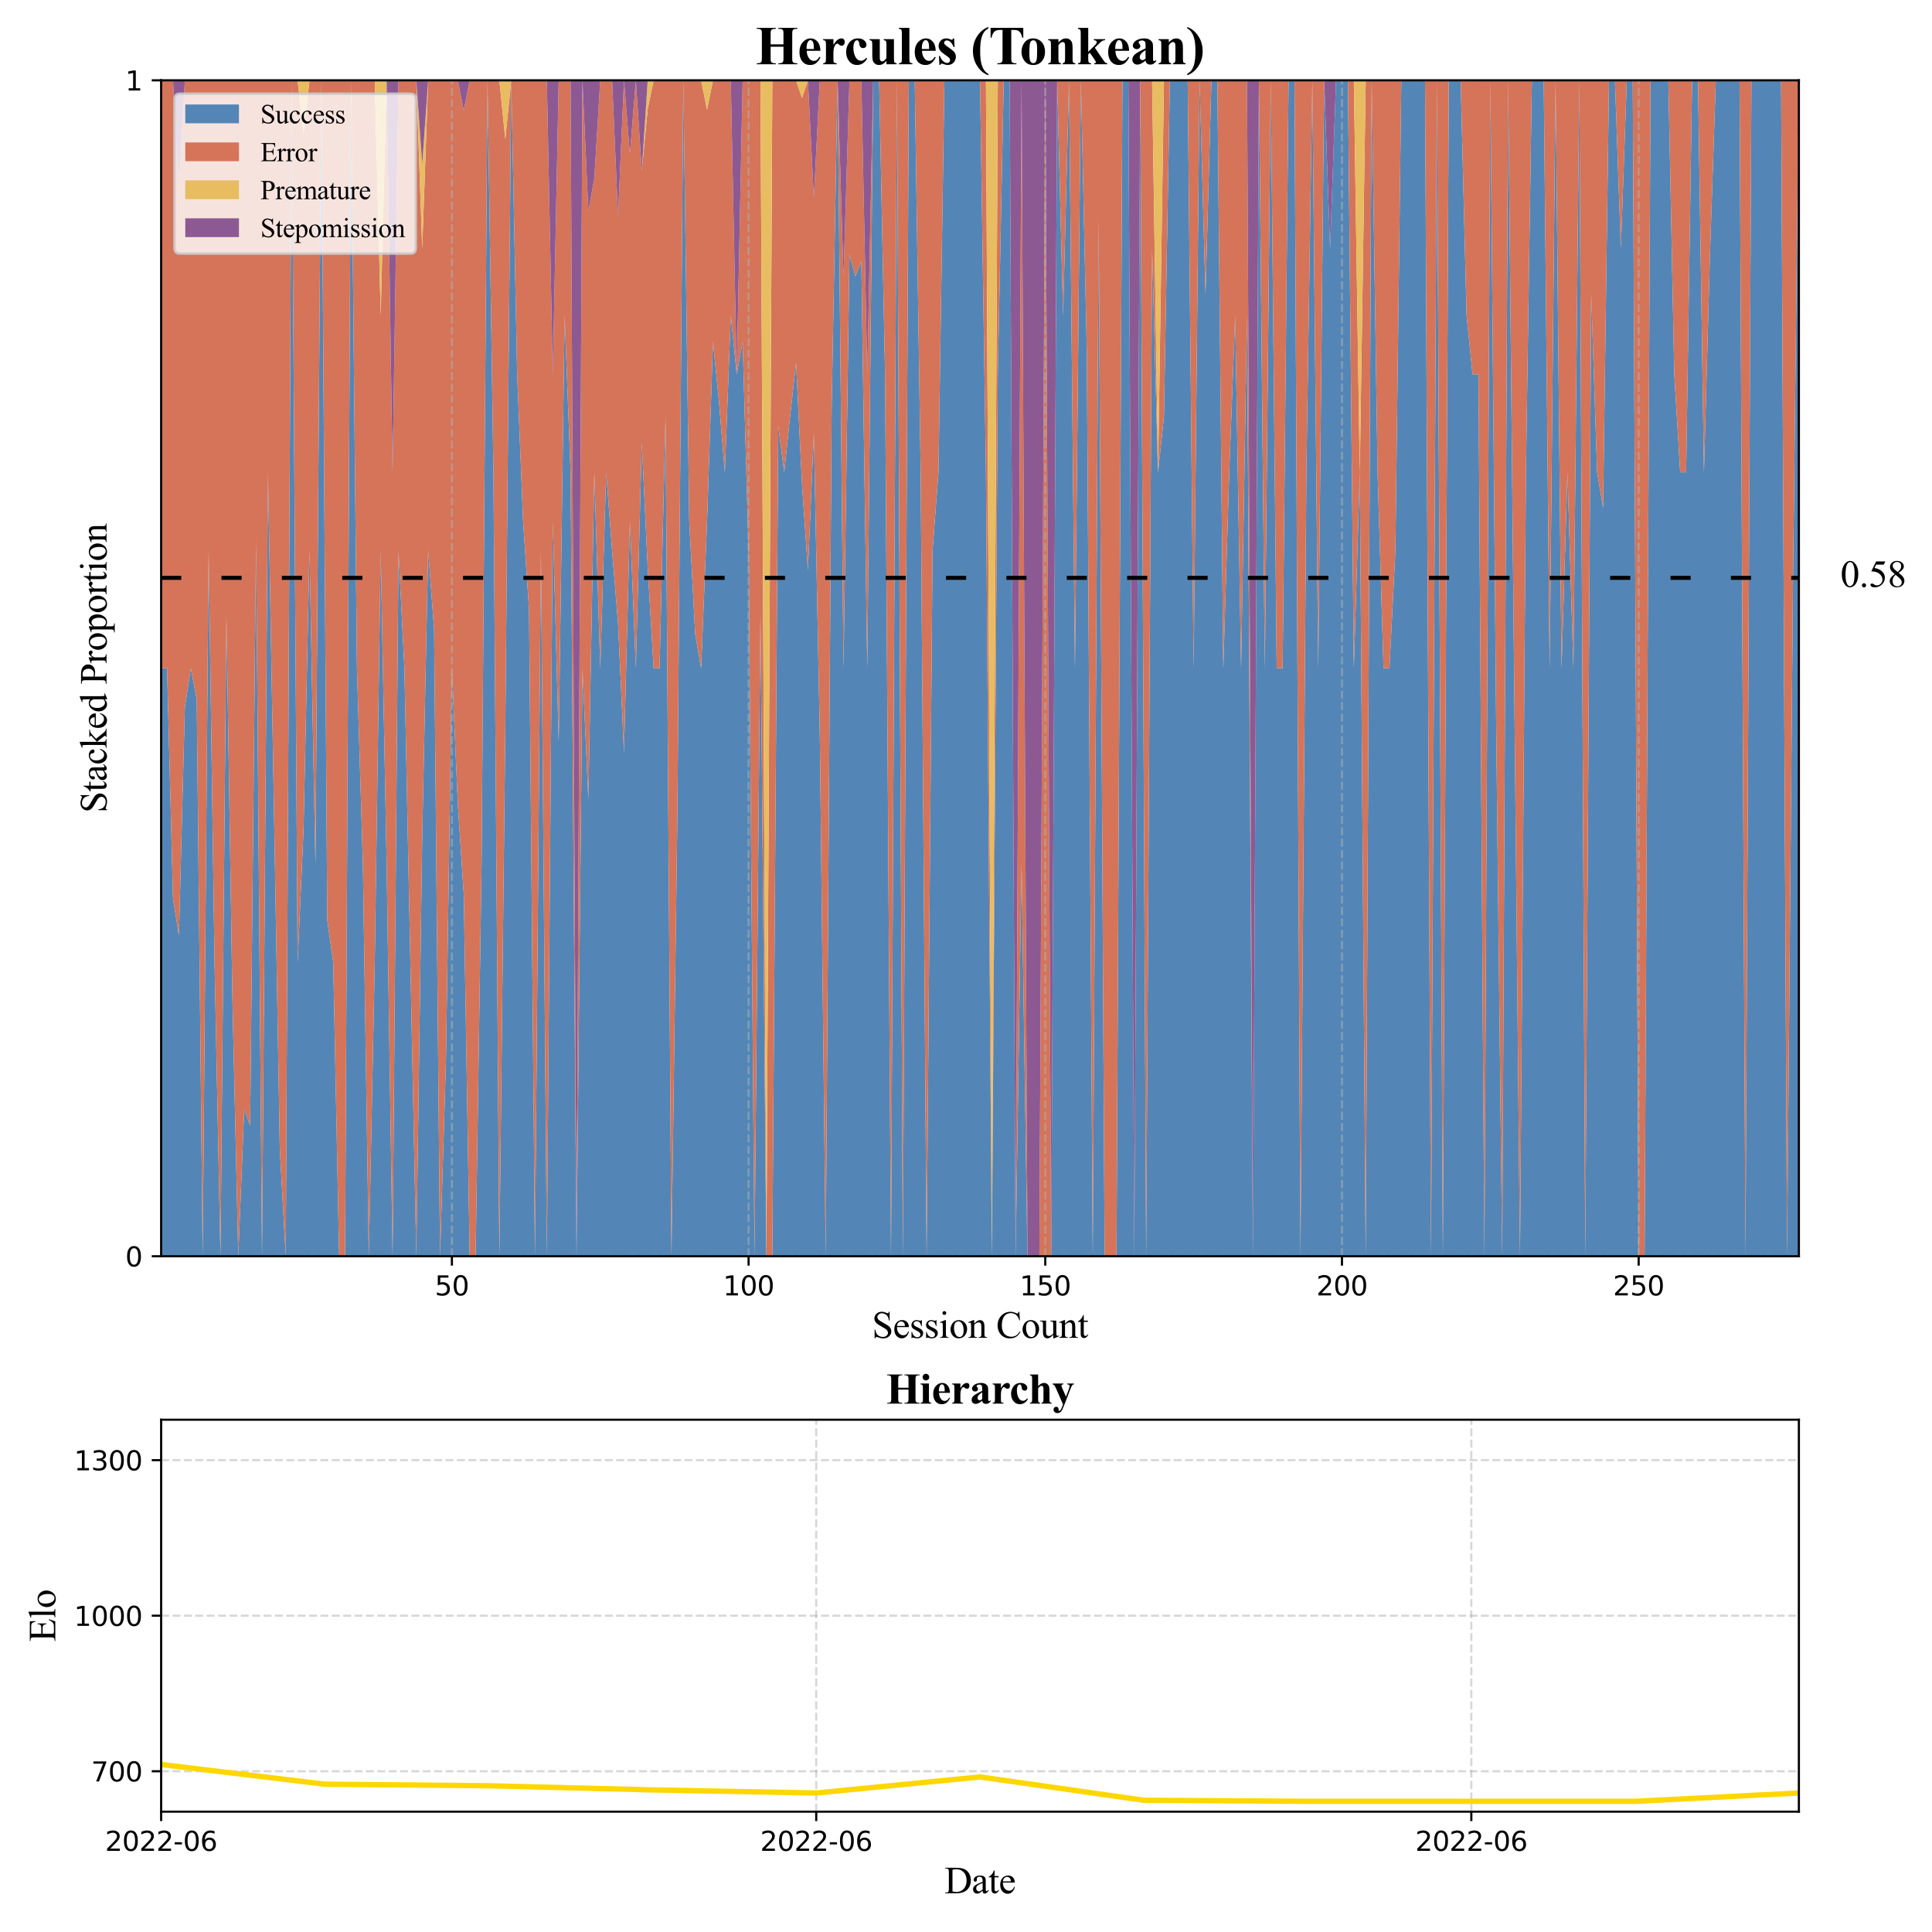 <?xml version="1.0" encoding="utf-8" standalone="no"?>
<!DOCTYPE svg PUBLIC "-//W3C//DTD SVG 1.1//EN"
  "http://www.w3.org/Graphics/SVG/1.1/DTD/svg11.dtd">
<svg xmlns:xlink="http://www.w3.org/1999/xlink" width="720pt" height="720pt" viewBox="0 0 720 720" xmlns="http://www.w3.org/2000/svg" version="1.1">
 <defs>
  <style type="text/css">*{stroke-linejoin: round; stroke-linecap: butt}</style>
 </defs>
 <g id="figure_1">
  <g id="patch_1">
   <path d="M 0 720 
L 720 720 
L 720 0 
L 0 0 
z
" style="fill: #ffffff"/>
  </g>
  <g id="axes_1">
   <g id="patch_2">
    <path d="M 60.05 468.165 
L 670.388 468.165 
L 670.388 29.94 
L 60.05 29.94 
z
" style="fill: #ffffff"/>
   </g>
   <g id="FillBetweenPolyCollection_1">
    <path d="M 60.05 249.053 
L 60.05 468.165 
L 62.261 468.165 
L 64.473 468.165 
L 66.684 468.165 
L 68.895 468.165 
L 71.107 468.165 
L 73.318 468.165 
L 75.53 468.165 
L 77.741 468.165 
L 79.952 468.165 
L 82.164 468.165 
L 84.375 468.165 
L 86.586 468.165 
L 88.798 468.165 
L 91.009 468.165 
L 93.221 468.165 
L 95.432 468.165 
L 97.643 468.165 
L 99.855 468.165 
L 102.066 468.165 
L 104.277 468.165 
L 106.489 468.165 
L 108.7 468.165 
L 110.911 468.165 
L 113.123 468.165 
L 115.334 468.165 
L 117.546 468.165 
L 119.757 468.165 
L 121.968 468.165 
L 124.18 468.165 
L 126.391 468.165 
L 128.602 468.165 
L 130.814 468.165 
L 133.025 468.165 
L 135.237 468.165 
L 137.448 468.165 
L 139.659 468.165 
L 141.871 468.165 
L 144.082 468.165 
L 146.293 468.165 
L 148.505 468.165 
L 150.716 468.165 
L 152.927 468.165 
L 155.139 468.165 
L 157.35 468.165 
L 159.562 468.165 
L 161.773 468.165 
L 163.984 468.165 
L 166.196 468.165 
L 168.407 468.165 
L 170.618 468.165 
L 172.83 468.165 
L 175.041 468.165 
L 177.253 468.165 
L 179.464 468.165 
L 181.675 468.165 
L 183.887 468.165 
L 186.098 468.165 
L 188.309 468.165 
L 190.521 468.165 
L 192.732 468.165 
L 194.944 468.165 
L 197.155 468.165 
L 199.366 468.165 
L 201.578 468.165 
L 203.789 468.165 
L 206 468.165 
L 208.212 468.165 
L 210.423 468.165 
L 212.634 468.165 
L 214.846 468.165 
L 217.057 468.165 
L 219.269 468.165 
L 221.48 468.165 
L 223.691 468.165 
L 225.903 468.165 
L 228.114 468.165 
L 230.325 468.165 
L 232.537 468.165 
L 234.748 468.165 
L 236.96 468.165 
L 239.171 468.165 
L 241.382 468.165 
L 243.594 468.165 
L 245.805 468.165 
L 248.016 468.165 
L 250.228 468.165 
L 252.439 468.165 
L 254.65 468.165 
L 256.862 468.165 
L 259.073 468.165 
L 261.285 468.165 
L 263.496 468.165 
L 265.707 468.165 
L 267.919 468.165 
L 270.13 468.165 
L 272.341 468.165 
L 274.553 468.165 
L 276.764 468.165 
L 278.976 468.165 
L 281.187 468.165 
L 283.398 468.165 
L 285.61 468.165 
L 287.821 468.165 
L 290.032 468.165 
L 292.244 468.165 
L 294.455 468.165 
L 296.666 468.165 
L 298.878 468.165 
L 301.089 468.165 
L 303.301 468.165 
L 305.512 468.165 
L 307.723 468.165 
L 309.935 468.165 
L 312.146 468.165 
L 314.357 468.165 
L 316.569 468.165 
L 318.78 468.165 
L 320.992 468.165 
L 323.203 468.165 
L 325.414 468.165 
L 327.626 468.165 
L 329.837 468.165 
L 332.048 468.165 
L 334.26 468.165 
L 336.471 468.165 
L 338.682 468.165 
L 340.894 468.165 
L 343.105 468.165 
L 345.317 468.165 
L 347.528 468.165 
L 349.739 468.165 
L 351.951 468.165 
L 354.162 468.165 
L 356.373 468.165 
L 358.585 468.165 
L 360.796 468.165 
L 363.008 468.165 
L 365.219 468.165 
L 367.43 468.165 
L 369.642 468.165 
L 371.853 468.165 
L 374.064 468.165 
L 376.276 468.165 
L 378.487 468.165 
L 380.698 468.165 
L 382.91 468.165 
L 385.121 468.165 
L 387.333 468.165 
L 389.544 468.165 
L 391.755 468.165 
L 393.967 468.165 
L 396.178 468.165 
L 398.389 468.165 
L 400.601 468.165 
L 402.812 468.165 
L 405.024 468.165 
L 407.235 468.165 
L 409.446 468.165 
L 411.658 468.165 
L 413.869 468.165 
L 416.08 468.165 
L 418.292 468.165 
L 420.503 468.165 
L 422.715 468.165 
L 424.926 468.165 
L 427.137 468.165 
L 429.349 468.165 
L 431.56 468.165 
L 433.771 468.165 
L 435.983 468.165 
L 438.194 468.165 
L 440.405 468.165 
L 442.617 468.165 
L 444.828 468.165 
L 447.04 468.165 
L 449.251 468.165 
L 451.462 468.165 
L 453.674 468.165 
L 455.885 468.165 
L 458.096 468.165 
L 460.308 468.165 
L 462.519 468.165 
L 464.731 468.165 
L 466.942 468.165 
L 469.153 468.165 
L 471.365 468.165 
L 473.576 468.165 
L 475.787 468.165 
L 477.999 468.165 
L 480.21 468.165 
L 482.421 468.165 
L 484.633 468.165 
L 486.844 468.165 
L 489.056 468.165 
L 491.267 468.165 
L 493.478 468.165 
L 495.69 468.165 
L 497.901 468.165 
L 500.112 468.165 
L 502.324 468.165 
L 504.535 468.165 
L 506.747 468.165 
L 508.958 468.165 
L 511.169 468.165 
L 513.381 468.165 
L 515.592 468.165 
L 517.803 468.165 
L 520.015 468.165 
L 522.226 468.165 
L 524.437 468.165 
L 526.649 468.165 
L 528.86 468.165 
L 531.072 468.165 
L 533.283 468.165 
L 535.494 468.165 
L 537.706 468.165 
L 539.917 468.165 
L 542.128 468.165 
L 544.34 468.165 
L 546.551 468.165 
L 548.763 468.165 
L 550.974 468.165 
L 553.185 468.165 
L 555.397 468.165 
L 557.608 468.165 
L 559.819 468.165 
L 562.031 468.165 
L 564.242 468.165 
L 566.453 468.165 
L 568.665 468.165 
L 570.876 468.165 
L 573.088 468.165 
L 575.299 468.165 
L 577.51 468.165 
L 579.722 468.165 
L 581.933 468.165 
L 584.144 468.165 
L 586.356 468.165 
L 588.567 468.165 
L 590.779 468.165 
L 592.99 468.165 
L 595.201 468.165 
L 597.413 468.165 
L 599.624 468.165 
L 601.835 468.165 
L 604.047 468.165 
L 606.258 468.165 
L 608.469 468.165 
L 610.681 468.165 
L 612.892 468.165 
L 615.104 468.165 
L 617.315 468.165 
L 619.526 468.165 
L 621.738 468.165 
L 623.949 468.165 
L 626.16 468.165 
L 628.372 468.165 
L 630.583 468.165 
L 632.795 468.165 
L 635.006 468.165 
L 637.217 468.165 
L 639.429 468.165 
L 641.64 468.165 
L 643.851 468.165 
L 646.063 468.165 
L 648.274 468.165 
L 650.486 468.165 
L 652.697 468.165 
L 654.908 468.165 
L 657.12 468.165 
L 659.331 468.165 
L 661.542 468.165 
L 663.754 468.165 
L 665.965 468.165 
L 668.176 468.165 
L 670.388 468.165 
L 670.388 29.94 
L 670.388 29.94 
L 668.176 217.751 
L 665.965 468.165 
L 663.754 29.94 
L 661.542 29.94 
L 659.331 29.94 
L 657.12 29.94 
L 654.908 29.94 
L 652.697 29.94 
L 650.486 468.165 
L 648.274 29.94 
L 646.063 29.94 
L 643.851 29.94 
L 641.64 29.94 
L 639.429 29.94 
L 637.217 95.674 
L 635.006 176.015 
L 632.795 29.94 
L 630.583 29.94 
L 628.372 176.015 
L 626.16 176.015 
L 623.949 139.496 
L 621.738 29.94 
L 619.526 29.94 
L 617.315 29.94 
L 615.104 29.94 
L 612.892 468.165 
L 610.681 468.165 
L 608.469 29.94 
L 606.258 29.94 
L 604.047 92.544 
L 601.835 29.94 
L 599.624 29.94 
L 597.413 189.295 
L 595.201 176.015 
L 592.99 109.617 
L 590.779 468.165 
L 588.567 29.94 
L 586.356 249.053 
L 584.144 176.015 
L 581.933 249.053 
L 579.722 29.94 
L 577.51 249.053 
L 575.299 29.94 
L 573.088 29.94 
L 570.876 29.94 
L 568.665 176.015 
L 566.453 468.165 
L 564.242 249.053 
L 562.031 29.94 
L 559.819 468.165 
L 557.608 273.398 
L 555.397 29.94 
L 553.185 468.165 
L 550.974 139.496 
L 548.763 139.496 
L 546.551 117.585 
L 544.34 29.94 
L 542.128 29.94 
L 539.917 29.94 
L 537.706 468.165 
L 535.494 29.94 
L 533.283 468.165 
L 531.072 29.94 
L 528.86 29.94 
L 526.649 29.94 
L 524.437 29.94 
L 522.226 29.94 
L 520.015 205.23 
L 517.803 249.053 
L 515.592 249.053 
L 513.381 176.015 
L 511.169 29.94 
L 508.958 468.165 
L 506.747 176.015 
L 504.535 249.053 
L 502.324 29.94 
L 500.112 29.94 
L 497.901 29.94 
L 495.69 92.544 
L 493.478 29.94 
L 491.267 249.053 
L 489.056 29.94 
L 486.844 176.015 
L 484.633 468.165 
L 482.421 29.94 
L 480.21 29.94 
L 477.999 249.053 
L 475.787 249.053 
L 473.576 29.94 
L 471.365 249.053 
L 469.153 29.94 
L 466.942 468.165 
L 464.731 117.585 
L 462.519 249.053 
L 460.308 117.585 
L 458.096 176.015 
L 455.885 249.053 
L 453.674 29.94 
L 451.462 29.94 
L 449.251 109.617 
L 447.04 29.94 
L 444.828 249.053 
L 442.617 29.94 
L 440.405 29.94 
L 438.194 29.94 
L 435.983 29.94 
L 433.771 155.147 
L 431.56 176.015 
L 429.349 92.544 
L 427.137 468.165 
L 424.926 29.94 
L 422.715 468.165 
L 420.503 29.94 
L 418.292 29.94 
L 416.08 468.165 
L 413.869 468.165 
L 411.658 468.165 
L 409.446 81.496 
L 407.235 468.165 
L 405.024 131.069 
L 402.812 29.94 
L 400.601 249.053 
L 398.389 29.94 
L 396.178 117.585 
L 393.967 29.94 
L 391.755 468.165 
L 389.544 468.165 
L 387.333 468.165 
L 385.121 468.165 
L 382.91 468.165 
L 380.698 322.09 
L 378.487 468.165 
L 376.276 29.94 
L 374.064 29.94 
L 371.853 139.496 
L 369.642 468.165 
L 367.43 176.015 
L 365.219 29.94 
L 363.008 29.94 
L 360.796 29.94 
L 358.585 29.94 
L 356.373 29.94 
L 354.162 29.94 
L 351.951 29.94 
L 349.739 176.015 
L 347.528 205.23 
L 345.317 468.165 
L 343.105 176.015 
L 340.894 29.94 
L 338.682 29.94 
L 336.471 468.165 
L 334.26 29.94 
L 332.048 468.165 
L 329.837 139.496 
L 327.626 29.94 
L 325.414 29.94 
L 323.203 249.053 
L 320.992 97.359 
L 318.78 102.978 
L 316.569 94.862 
L 314.357 249.053 
L 312.146 29.94 
L 309.935 151.669 
L 307.723 468.165 
L 305.512 273.398 
L 303.301 161.407 
L 301.089 212.534 
L 298.878 180.375 
L 296.666 135.114 
L 294.455 155.147 
L 292.244 176.015 
L 290.032 158.83 
L 287.821 468.165 
L 285.61 468.165 
L 283.398 229.133 
L 281.187 468.165 
L 278.976 205.23 
L 276.764 127.323 
L 274.553 139.496 
L 272.341 117.585 
L 270.13 176.015 
L 267.919 149.456 
L 265.707 127.323 
L 263.496 194.274 
L 261.285 249.053 
L 259.073 236.164 
L 256.862 194.274 
L 254.65 29.94 
L 252.439 303.831 
L 250.228 468.165 
L 248.016 155.147 
L 245.805 249.053 
L 243.594 249.053 
L 241.382 211.643 
L 239.171 164.778 
L 236.96 249.053 
L 234.748 194.274 
L 232.537 280.354 
L 230.325 232.198 
L 228.114 205.23 
L 225.903 176.015 
L 223.691 249.053 
L 221.48 176.015 
L 219.269 297.744 
L 217.057 249.053 
L 214.846 468.165 
L 212.634 176.015 
L 210.423 117.585 
L 208.212 276.442 
L 206 194.274 
L 203.789 468.165 
L 201.578 205.23 
L 199.366 468.165 
L 197.155 227.141 
L 194.944 194.274 
L 192.732 139.496 
L 190.521 29.94 
L 188.309 270.964 
L 186.098 468.165 
L 183.887 176.015 
L 181.675 29.94 
L 179.464 322.09 
L 177.253 468.165 
L 175.041 468.165 
L 172.83 333.327 
L 170.618 299.617 
L 168.407 249.053 
L 166.196 395.127 
L 163.984 468.165 
L 161.773 234.445 
L 159.562 205.23 
L 157.35 311.656 
L 155.139 468.165 
L 152.927 358.609 
L 150.716 249.053 
L 148.505 205.23 
L 146.293 468.165 
L 144.082 322.09 
L 141.871 205.23 
L 139.659 358.609 
L 137.448 468.165 
L 135.237 322.09 
L 133.025 249.053 
L 130.814 29.94 
L 128.602 468.165 
L 126.391 468.165 
L 124.18 358.609 
L 121.968 342.958 
L 119.757 29.94 
L 117.546 322.09 
L 115.334 205.23 
L 113.123 308.81 
L 110.911 358.609 
L 108.7 29.94 
L 106.489 468.165 
L 104.277 428.326 
L 102.066 299.617 
L 99.855 176.015 
L 97.643 468.165 
L 95.432 201.419 
L 93.221 419.473 
L 91.009 413.387 
L 88.798 468.165 
L 86.586 370.782 
L 84.375 229.133 
L 82.164 468.165 
L 79.952 358.609 
L 77.741 205.23 
L 75.53 468.165 
L 73.318 260.585 
L 71.107 249.053 
L 68.895 263.66 
L 66.684 348.649 
L 64.473 334.792 
L 62.261 249.053 
L 60.05 249.053 
z
" clip-path="url(#p281c6e89d7)" style="fill: #5386b6"/>
   </g>
   <g id="FillBetweenPolyCollection_2">
    <path d="M 60.05 29.94 
L 60.05 249.053 
L 62.261 249.053 
L 64.473 334.792 
L 66.684 348.649 
L 68.895 263.66 
L 71.107 249.053 
L 73.318 260.585 
L 75.53 468.165 
L 77.741 205.23 
L 79.952 358.609 
L 82.164 468.165 
L 84.375 229.133 
L 86.586 370.782 
L 88.798 468.165 
L 91.009 413.387 
L 93.221 419.473 
L 95.432 201.419 
L 97.643 468.165 
L 99.855 176.015 
L 102.066 299.617 
L 104.277 428.326 
L 106.489 468.165 
L 108.7 29.94 
L 110.911 358.609 
L 113.123 308.81 
L 115.334 205.23 
L 117.546 322.09 
L 119.757 29.94 
L 121.968 342.958 
L 124.18 358.609 
L 126.391 468.165 
L 128.602 468.165 
L 130.814 29.94 
L 133.025 249.053 
L 135.237 322.09 
L 137.448 468.165 
L 139.659 358.609 
L 141.871 205.23 
L 144.082 322.09 
L 146.293 468.165 
L 148.505 205.23 
L 150.716 249.053 
L 152.927 358.609 
L 155.139 468.165 
L 157.35 311.656 
L 159.562 205.23 
L 161.773 234.445 
L 163.984 468.165 
L 166.196 395.127 
L 168.407 249.053 
L 170.618 299.617 
L 172.83 333.327 
L 175.041 468.165 
L 177.253 468.165 
L 179.464 322.09 
L 181.675 29.94 
L 183.887 176.015 
L 186.098 468.165 
L 188.309 270.964 
L 190.521 29.94 
L 192.732 139.496 
L 194.944 194.274 
L 197.155 227.141 
L 199.366 468.165 
L 201.578 205.23 
L 203.789 468.165 
L 206 194.274 
L 208.212 276.442 
L 210.423 117.585 
L 212.634 176.015 
L 214.846 468.165 
L 217.057 249.053 
L 219.269 297.744 
L 221.48 176.015 
L 223.691 249.053 
L 225.903 176.015 
L 228.114 205.23 
L 230.325 232.198 
L 232.537 280.354 
L 234.748 194.274 
L 236.96 249.053 
L 239.171 164.778 
L 241.382 211.643 
L 243.594 249.053 
L 245.805 249.053 
L 248.016 155.147 
L 250.228 468.165 
L 252.439 303.831 
L 254.65 29.94 
L 256.862 194.274 
L 259.073 236.164 
L 261.285 249.053 
L 263.496 194.274 
L 265.707 127.323 
L 267.919 149.456 
L 270.13 176.015 
L 272.341 117.585 
L 274.553 139.496 
L 276.764 127.323 
L 278.976 205.23 
L 281.187 468.165 
L 283.398 229.133 
L 285.61 468.165 
L 287.821 468.165 
L 290.032 158.83 
L 292.244 176.015 
L 294.455 155.147 
L 296.666 135.114 
L 298.878 180.375 
L 301.089 212.534 
L 303.301 161.407 
L 305.512 273.398 
L 307.723 468.165 
L 309.935 151.669 
L 312.146 29.94 
L 314.357 249.053 
L 316.569 94.862 
L 318.78 102.978 
L 320.992 97.359 
L 323.203 249.053 
L 325.414 29.94 
L 327.626 29.94 
L 329.837 139.496 
L 332.048 468.165 
L 334.26 29.94 
L 336.471 468.165 
L 338.682 29.94 
L 340.894 29.94 
L 343.105 176.015 
L 345.317 468.165 
L 347.528 205.23 
L 349.739 176.015 
L 351.951 29.94 
L 354.162 29.94 
L 356.373 29.94 
L 358.585 29.94 
L 360.796 29.94 
L 363.008 29.94 
L 365.219 29.94 
L 367.43 176.015 
L 369.642 468.165 
L 371.853 139.496 
L 374.064 29.94 
L 376.276 29.94 
L 378.487 468.165 
L 380.698 322.09 
L 382.91 468.165 
L 385.121 468.165 
L 387.333 468.165 
L 389.544 468.165 
L 391.755 468.165 
L 393.967 29.94 
L 396.178 117.585 
L 398.389 29.94 
L 400.601 249.053 
L 402.812 29.94 
L 405.024 131.069 
L 407.235 468.165 
L 409.446 81.496 
L 411.658 468.165 
L 413.869 468.165 
L 416.08 468.165 
L 418.292 29.94 
L 420.503 29.94 
L 422.715 468.165 
L 424.926 29.94 
L 427.137 468.165 
L 429.349 92.544 
L 431.56 176.015 
L 433.771 155.147 
L 435.983 29.94 
L 438.194 29.94 
L 440.405 29.94 
L 442.617 29.94 
L 444.828 249.053 
L 447.04 29.94 
L 449.251 109.617 
L 451.462 29.94 
L 453.674 29.94 
L 455.885 249.053 
L 458.096 176.015 
L 460.308 117.585 
L 462.519 249.053 
L 464.731 117.585 
L 466.942 468.165 
L 469.153 29.94 
L 471.365 249.053 
L 473.576 29.94 
L 475.787 249.053 
L 477.999 249.053 
L 480.21 29.94 
L 482.421 29.94 
L 484.633 468.165 
L 486.844 176.015 
L 489.056 29.94 
L 491.267 249.053 
L 493.478 29.94 
L 495.69 92.544 
L 497.901 29.94 
L 500.112 29.94 
L 502.324 29.94 
L 504.535 249.053 
L 506.747 176.015 
L 508.958 468.165 
L 511.169 29.94 
L 513.381 176.015 
L 515.592 249.053 
L 517.803 249.053 
L 520.015 205.23 
L 522.226 29.94 
L 524.437 29.94 
L 526.649 29.94 
L 528.86 29.94 
L 531.072 29.94 
L 533.283 468.165 
L 535.494 29.94 
L 537.706 468.165 
L 539.917 29.94 
L 542.128 29.94 
L 544.34 29.94 
L 546.551 117.585 
L 548.763 139.496 
L 550.974 139.496 
L 553.185 468.165 
L 555.397 29.94 
L 557.608 273.398 
L 559.819 468.165 
L 562.031 29.94 
L 564.242 249.053 
L 566.453 468.165 
L 568.665 176.015 
L 570.876 29.94 
L 573.088 29.94 
L 575.299 29.94 
L 577.51 249.053 
L 579.722 29.94 
L 581.933 249.053 
L 584.144 176.015 
L 586.356 249.053 
L 588.567 29.94 
L 590.779 468.165 
L 592.99 109.617 
L 595.201 176.015 
L 597.413 189.295 
L 599.624 29.94 
L 601.835 29.94 
L 604.047 92.544 
L 606.258 29.94 
L 608.469 29.94 
L 610.681 468.165 
L 612.892 468.165 
L 615.104 29.94 
L 617.315 29.94 
L 619.526 29.94 
L 621.738 29.94 
L 623.949 139.496 
L 626.16 176.015 
L 628.372 176.015 
L 630.583 29.94 
L 632.795 29.94 
L 635.006 176.015 
L 637.217 95.674 
L 639.429 29.94 
L 641.64 29.94 
L 643.851 29.94 
L 646.063 29.94 
L 648.274 29.94 
L 650.486 468.165 
L 652.697 29.94 
L 654.908 29.94 
L 657.12 29.94 
L 659.331 29.94 
L 661.542 29.94 
L 663.754 29.94 
L 665.965 468.165 
L 668.176 217.751 
L 670.388 29.94 
L 670.388 29.94 
L 670.388 29.94 
L 668.176 29.94 
L 665.965 29.94 
L 663.754 29.94 
L 661.542 29.94 
L 659.331 29.94 
L 657.12 29.94 
L 654.908 29.94 
L 652.697 29.94 
L 650.486 29.94 
L 648.274 29.94 
L 646.063 29.94 
L 643.851 29.94 
L 641.64 29.94 
L 639.429 29.94 
L 637.217 29.94 
L 635.006 29.94 
L 632.795 29.94 
L 630.583 29.94 
L 628.372 29.94 
L 626.16 29.94 
L 623.949 29.94 
L 621.738 29.94 
L 619.526 29.94 
L 617.315 29.94 
L 615.104 29.94 
L 612.892 29.94 
L 610.681 29.94 
L 608.469 29.94 
L 606.258 29.94 
L 604.047 29.94 
L 601.835 29.94 
L 599.624 29.94 
L 597.413 29.94 
L 595.201 29.94 
L 592.99 29.94 
L 590.779 29.94 
L 588.567 29.94 
L 586.356 29.94 
L 584.144 29.94 
L 581.933 29.94 
L 579.722 29.94 
L 577.51 29.94 
L 575.299 29.94 
L 573.088 29.94 
L 570.876 29.94 
L 568.665 29.94 
L 566.453 29.94 
L 564.242 29.94 
L 562.031 29.94 
L 559.819 29.94 
L 557.608 29.94 
L 555.397 29.94 
L 553.185 29.94 
L 550.974 29.94 
L 548.763 29.94 
L 546.551 29.94 
L 544.34 29.94 
L 542.128 29.94 
L 539.917 29.94 
L 537.706 29.94 
L 535.494 29.94 
L 533.283 29.94 
L 531.072 29.94 
L 528.86 29.94 
L 526.649 29.94 
L 524.437 29.94 
L 522.226 29.94 
L 520.015 29.94 
L 517.803 29.94 
L 515.592 29.94 
L 513.381 29.94 
L 511.169 29.94 
L 508.958 29.94 
L 506.747 176.015 
L 504.535 29.94 
L 502.324 29.94 
L 500.112 29.94 
L 497.901 29.94 
L 495.69 92.544 
L 493.478 29.94 
L 491.267 29.94 
L 489.056 29.94 
L 486.844 29.94 
L 484.633 29.94 
L 482.421 29.94 
L 480.21 29.94 
L 477.999 29.94 
L 475.787 29.94 
L 473.576 29.94 
L 471.365 29.94 
L 469.153 29.94 
L 466.942 468.165 
L 464.731 29.94 
L 462.519 29.94 
L 460.308 29.94 
L 458.096 29.94 
L 455.885 29.94 
L 453.674 29.94 
L 451.462 29.94 
L 449.251 29.94 
L 447.04 29.94 
L 444.828 29.94 
L 442.617 29.94 
L 440.405 29.94 
L 438.194 29.94 
L 435.983 29.94 
L 433.771 29.94 
L 431.56 176.015 
L 429.349 29.94 
L 427.137 29.94 
L 424.926 29.94 
L 422.715 468.165 
L 420.503 29.94 
L 418.292 29.94 
L 416.08 29.94 
L 413.869 29.94 
L 411.658 29.94 
L 409.446 29.94 
L 407.235 29.94 
L 405.024 29.94 
L 402.812 29.94 
L 400.601 29.94 
L 398.389 29.94 
L 396.178 29.94 
L 393.967 29.94 
L 391.755 468.165 
L 389.544 29.94 
L 387.333 468.165 
L 385.121 468.165 
L 382.91 468.165 
L 380.698 29.94 
L 378.487 468.165 
L 376.276 29.94 
L 374.064 29.94 
L 371.853 29.94 
L 369.642 468.165 
L 367.43 29.94 
L 365.219 29.94 
L 363.008 29.94 
L 360.796 29.94 
L 358.585 29.94 
L 356.373 29.94 
L 354.162 29.94 
L 351.951 29.94 
L 349.739 29.94 
L 347.528 29.94 
L 345.317 29.94 
L 343.105 29.94 
L 340.894 29.94 
L 338.682 29.94 
L 336.471 29.94 
L 334.26 29.94 
L 332.048 29.94 
L 329.837 29.94 
L 327.626 29.94 
L 325.414 29.94 
L 323.203 139.496 
L 320.992 29.94 
L 318.78 29.94 
L 316.569 29.94 
L 314.357 102.978 
L 312.146 29.94 
L 309.935 29.94 
L 307.723 29.94 
L 305.512 29.94 
L 303.301 73.763 
L 301.089 29.94 
L 298.878 36.481 
L 296.666 29.94 
L 294.455 29.94 
L 292.244 29.94 
L 290.032 29.94 
L 287.821 29.94 
L 285.61 468.165 
L 283.398 29.94 
L 281.187 29.94 
L 278.976 29.94 
L 276.764 29.94 
L 274.553 139.496 
L 272.341 29.94 
L 270.13 29.94 
L 267.919 29.94 
L 265.707 29.94 
L 263.496 40.896 
L 261.285 29.94 
L 259.073 29.94 
L 256.862 29.94 
L 254.65 29.94 
L 252.439 29.94 
L 250.228 29.94 
L 248.016 29.94 
L 245.805 29.94 
L 243.594 29.94 
L 241.382 40.628 
L 239.171 63.65 
L 236.96 29.94 
L 234.748 57.329 
L 232.537 29.94 
L 230.325 80.504 
L 228.114 29.94 
L 225.903 29.94 
L 223.691 29.94 
L 221.48 66.459 
L 219.269 78.632 
L 217.057 29.94 
L 214.846 468.165 
L 212.634 29.94 
L 210.423 29.94 
L 208.212 29.94 
L 206 139.496 
L 203.789 29.94 
L 201.578 29.94 
L 199.366 29.94 
L 197.155 29.94 
L 194.944 29.94 
L 192.732 29.94 
L 190.521 29.94 
L 188.309 51.851 
L 186.098 29.94 
L 183.887 29.94 
L 181.675 29.94 
L 179.464 29.94 
L 177.253 29.94 
L 175.041 29.94 
L 172.83 41.177 
L 170.618 29.94 
L 168.407 29.94 
L 166.196 29.94 
L 163.984 29.94 
L 161.773 29.94 
L 159.562 29.94 
L 157.35 92.544 
L 155.139 29.94 
L 152.927 29.94 
L 150.716 29.94 
L 148.505 29.94 
L 146.293 176.015 
L 144.082 29.94 
L 141.871 117.585 
L 139.659 29.94 
L 137.448 29.94 
L 135.237 29.94 
L 133.025 29.94 
L 130.814 29.94 
L 128.602 29.94 
L 126.391 29.94 
L 124.18 29.94 
L 121.968 29.94 
L 119.757 29.94 
L 117.546 29.94 
L 115.334 29.94 
L 113.123 49.859 
L 110.911 29.94 
L 108.7 29.94 
L 106.489 29.94 
L 104.277 29.94 
L 102.066 29.94 
L 99.855 29.94 
L 97.643 29.94 
L 95.432 29.94 
L 93.221 29.94 
L 91.009 29.94 
L 88.798 29.94 
L 86.586 29.94 
L 84.375 29.94 
L 82.164 29.94 
L 79.952 29.94 
L 77.741 29.94 
L 75.53 29.94 
L 73.318 29.94 
L 71.107 29.94 
L 68.895 29.94 
L 66.684 69.779 
L 64.473 29.94 
L 62.261 29.94 
L 60.05 29.94 
z
" clip-path="url(#p281c6e89d7)" style="fill: #d57459"/>
   </g>
   <g id="FillBetweenPolyCollection_3">
    <path d="M 60.05 29.94 
L 60.05 29.94 
L 62.261 29.94 
L 64.473 29.94 
L 66.684 69.779 
L 68.895 29.94 
L 71.107 29.94 
L 73.318 29.94 
L 75.53 29.94 
L 77.741 29.94 
L 79.952 29.94 
L 82.164 29.94 
L 84.375 29.94 
L 86.586 29.94 
L 88.798 29.94 
L 91.009 29.94 
L 93.221 29.94 
L 95.432 29.94 
L 97.643 29.94 
L 99.855 29.94 
L 102.066 29.94 
L 104.277 29.94 
L 106.489 29.94 
L 108.7 29.94 
L 110.911 29.94 
L 113.123 49.859 
L 115.334 29.94 
L 117.546 29.94 
L 119.757 29.94 
L 121.968 29.94 
L 124.18 29.94 
L 126.391 29.94 
L 128.602 29.94 
L 130.814 29.94 
L 133.025 29.94 
L 135.237 29.94 
L 137.448 29.94 
L 139.659 29.94 
L 141.871 117.585 
L 144.082 29.94 
L 146.293 176.015 
L 148.505 29.94 
L 150.716 29.94 
L 152.927 29.94 
L 155.139 29.94 
L 157.35 92.544 
L 159.562 29.94 
L 161.773 29.94 
L 163.984 29.94 
L 166.196 29.94 
L 168.407 29.94 
L 170.618 29.94 
L 172.83 41.177 
L 175.041 29.94 
L 177.253 29.94 
L 179.464 29.94 
L 181.675 29.94 
L 183.887 29.94 
L 186.098 29.94 
L 188.309 51.851 
L 190.521 29.94 
L 192.732 29.94 
L 194.944 29.94 
L 197.155 29.94 
L 199.366 29.94 
L 201.578 29.94 
L 203.789 29.94 
L 206 139.496 
L 208.212 29.94 
L 210.423 29.94 
L 212.634 29.94 
L 214.846 468.165 
L 217.057 29.94 
L 219.269 78.632 
L 221.48 66.459 
L 223.691 29.94 
L 225.903 29.94 
L 228.114 29.94 
L 230.325 80.504 
L 232.537 29.94 
L 234.748 57.329 
L 236.96 29.94 
L 239.171 63.65 
L 241.382 40.628 
L 243.594 29.94 
L 245.805 29.94 
L 248.016 29.94 
L 250.228 29.94 
L 252.439 29.94 
L 254.65 29.94 
L 256.862 29.94 
L 259.073 29.94 
L 261.285 29.94 
L 263.496 40.896 
L 265.707 29.94 
L 267.919 29.94 
L 270.13 29.94 
L 272.341 29.94 
L 274.553 139.496 
L 276.764 29.94 
L 278.976 29.94 
L 281.187 29.94 
L 283.398 29.94 
L 285.61 468.165 
L 287.821 29.94 
L 290.032 29.94 
L 292.244 29.94 
L 294.455 29.94 
L 296.666 29.94 
L 298.878 36.481 
L 301.089 29.94 
L 303.301 73.763 
L 305.512 29.94 
L 307.723 29.94 
L 309.935 29.94 
L 312.146 29.94 
L 314.357 102.978 
L 316.569 29.94 
L 318.78 29.94 
L 320.992 29.94 
L 323.203 139.496 
L 325.414 29.94 
L 327.626 29.94 
L 329.837 29.94 
L 332.048 29.94 
L 334.26 29.94 
L 336.471 29.94 
L 338.682 29.94 
L 340.894 29.94 
L 343.105 29.94 
L 345.317 29.94 
L 347.528 29.94 
L 349.739 29.94 
L 351.951 29.94 
L 354.162 29.94 
L 356.373 29.94 
L 358.585 29.94 
L 360.796 29.94 
L 363.008 29.94 
L 365.219 29.94 
L 367.43 29.94 
L 369.642 468.165 
L 371.853 29.94 
L 374.064 29.94 
L 376.276 29.94 
L 378.487 468.165 
L 380.698 29.94 
L 382.91 468.165 
L 385.121 468.165 
L 387.333 468.165 
L 389.544 29.94 
L 391.755 468.165 
L 393.967 29.94 
L 396.178 29.94 
L 398.389 29.94 
L 400.601 29.94 
L 402.812 29.94 
L 405.024 29.94 
L 407.235 29.94 
L 409.446 29.94 
L 411.658 29.94 
L 413.869 29.94 
L 416.08 29.94 
L 418.292 29.94 
L 420.503 29.94 
L 422.715 468.165 
L 424.926 29.94 
L 427.137 29.94 
L 429.349 29.94 
L 431.56 176.015 
L 433.771 29.94 
L 435.983 29.94 
L 438.194 29.94 
L 440.405 29.94 
L 442.617 29.94 
L 444.828 29.94 
L 447.04 29.94 
L 449.251 29.94 
L 451.462 29.94 
L 453.674 29.94 
L 455.885 29.94 
L 458.096 29.94 
L 460.308 29.94 
L 462.519 29.94 
L 464.731 29.94 
L 466.942 468.165 
L 469.153 29.94 
L 471.365 29.94 
L 473.576 29.94 
L 475.787 29.94 
L 477.999 29.94 
L 480.21 29.94 
L 482.421 29.94 
L 484.633 29.94 
L 486.844 29.94 
L 489.056 29.94 
L 491.267 29.94 
L 493.478 29.94 
L 495.69 92.544 
L 497.901 29.94 
L 500.112 29.94 
L 502.324 29.94 
L 504.535 29.94 
L 506.747 176.015 
L 508.958 29.94 
L 511.169 29.94 
L 513.381 29.94 
L 515.592 29.94 
L 517.803 29.94 
L 520.015 29.94 
L 522.226 29.94 
L 524.437 29.94 
L 526.649 29.94 
L 528.86 29.94 
L 531.072 29.94 
L 533.283 29.94 
L 535.494 29.94 
L 537.706 29.94 
L 539.917 29.94 
L 542.128 29.94 
L 544.34 29.94 
L 546.551 29.94 
L 548.763 29.94 
L 550.974 29.94 
L 553.185 29.94 
L 555.397 29.94 
L 557.608 29.94 
L 559.819 29.94 
L 562.031 29.94 
L 564.242 29.94 
L 566.453 29.94 
L 568.665 29.94 
L 570.876 29.94 
L 573.088 29.94 
L 575.299 29.94 
L 577.51 29.94 
L 579.722 29.94 
L 581.933 29.94 
L 584.144 29.94 
L 586.356 29.94 
L 588.567 29.94 
L 590.779 29.94 
L 592.99 29.94 
L 595.201 29.94 
L 597.413 29.94 
L 599.624 29.94 
L 601.835 29.94 
L 604.047 29.94 
L 606.258 29.94 
L 608.469 29.94 
L 610.681 29.94 
L 612.892 29.94 
L 615.104 29.94 
L 617.315 29.94 
L 619.526 29.94 
L 621.738 29.94 
L 623.949 29.94 
L 626.16 29.94 
L 628.372 29.94 
L 630.583 29.94 
L 632.795 29.94 
L 635.006 29.94 
L 637.217 29.94 
L 639.429 29.94 
L 641.64 29.94 
L 643.851 29.94 
L 646.063 29.94 
L 648.274 29.94 
L 650.486 29.94 
L 652.697 29.94 
L 654.908 29.94 
L 657.12 29.94 
L 659.331 29.94 
L 661.542 29.94 
L 663.754 29.94 
L 665.965 29.94 
L 668.176 29.94 
L 670.388 29.94 
L 670.388 29.94 
L 670.388 29.94 
L 668.176 29.94 
L 665.965 29.94 
L 663.754 29.94 
L 661.542 29.94 
L 659.331 29.94 
L 657.12 29.94 
L 654.908 29.94 
L 652.697 29.94 
L 650.486 29.94 
L 648.274 29.94 
L 646.063 29.94 
L 643.851 29.94 
L 641.64 29.94 
L 639.429 29.94 
L 637.217 29.94 
L 635.006 29.94 
L 632.795 29.94 
L 630.583 29.94 
L 628.372 29.94 
L 626.16 29.94 
L 623.949 29.94 
L 621.738 29.94 
L 619.526 29.94 
L 617.315 29.94 
L 615.104 29.94 
L 612.892 29.94 
L 610.681 29.94 
L 608.469 29.94 
L 606.258 29.94 
L 604.047 29.94 
L 601.835 29.94 
L 599.624 29.94 
L 597.413 29.94 
L 595.201 29.94 
L 592.99 29.94 
L 590.779 29.94 
L 588.567 29.94 
L 586.356 29.94 
L 584.144 29.94 
L 581.933 29.94 
L 579.722 29.94 
L 577.51 29.94 
L 575.299 29.94 
L 573.088 29.94 
L 570.876 29.94 
L 568.665 29.94 
L 566.453 29.94 
L 564.242 29.94 
L 562.031 29.94 
L 559.819 29.94 
L 557.608 29.94 
L 555.397 29.94 
L 553.185 29.94 
L 550.974 29.94 
L 548.763 29.94 
L 546.551 29.94 
L 544.34 29.94 
L 542.128 29.94 
L 539.917 29.94 
L 537.706 29.94 
L 535.494 29.94 
L 533.283 29.94 
L 531.072 29.94 
L 528.86 29.94 
L 526.649 29.94 
L 524.437 29.94 
L 522.226 29.94 
L 520.015 29.94 
L 517.803 29.94 
L 515.592 29.94 
L 513.381 29.94 
L 511.169 29.94 
L 508.958 29.94 
L 506.747 29.94 
L 504.535 29.94 
L 502.324 29.94 
L 500.112 29.94 
L 497.901 29.94 
L 495.69 92.544 
L 493.478 29.94 
L 491.267 29.94 
L 489.056 29.94 
L 486.844 29.94 
L 484.633 29.94 
L 482.421 29.94 
L 480.21 29.94 
L 477.999 29.94 
L 475.787 29.94 
L 473.576 29.94 
L 471.365 29.94 
L 469.153 29.94 
L 466.942 468.165 
L 464.731 29.94 
L 462.519 29.94 
L 460.308 29.94 
L 458.096 29.94 
L 455.885 29.94 
L 453.674 29.94 
L 451.462 29.94 
L 449.251 29.94 
L 447.04 29.94 
L 444.828 29.94 
L 442.617 29.94 
L 440.405 29.94 
L 438.194 29.94 
L 435.983 29.94 
L 433.771 29.94 
L 431.56 29.94 
L 429.349 29.94 
L 427.137 29.94 
L 424.926 29.94 
L 422.715 468.165 
L 420.503 29.94 
L 418.292 29.94 
L 416.08 29.94 
L 413.869 29.94 
L 411.658 29.94 
L 409.446 29.94 
L 407.235 29.94 
L 405.024 29.94 
L 402.812 29.94 
L 400.601 29.94 
L 398.389 29.94 
L 396.178 29.94 
L 393.967 29.94 
L 391.755 468.165 
L 389.544 29.94 
L 387.333 468.165 
L 385.121 468.165 
L 382.91 468.165 
L 380.698 29.94 
L 378.487 468.165 
L 376.276 29.94 
L 374.064 29.94 
L 371.853 29.94 
L 369.642 29.94 
L 367.43 29.94 
L 365.219 29.94 
L 363.008 29.94 
L 360.796 29.94 
L 358.585 29.94 
L 356.373 29.94 
L 354.162 29.94 
L 351.951 29.94 
L 349.739 29.94 
L 347.528 29.94 
L 345.317 29.94 
L 343.105 29.94 
L 340.894 29.94 
L 338.682 29.94 
L 336.471 29.94 
L 334.26 29.94 
L 332.048 29.94 
L 329.837 29.94 
L 327.626 29.94 
L 325.414 29.94 
L 323.203 139.496 
L 320.992 29.94 
L 318.78 29.94 
L 316.569 29.94 
L 314.357 102.978 
L 312.146 29.94 
L 309.935 29.94 
L 307.723 29.94 
L 305.512 29.94 
L 303.301 73.763 
L 301.089 29.94 
L 298.878 29.94 
L 296.666 29.94 
L 294.455 29.94 
L 292.244 29.94 
L 290.032 29.94 
L 287.821 29.94 
L 285.61 29.94 
L 283.398 29.94 
L 281.187 29.94 
L 278.976 29.94 
L 276.764 29.94 
L 274.553 139.496 
L 272.341 29.94 
L 270.13 29.94 
L 267.919 29.94 
L 265.707 29.94 
L 263.496 29.94 
L 261.285 29.94 
L 259.073 29.94 
L 256.862 29.94 
L 254.65 29.94 
L 252.439 29.94 
L 250.228 29.94 
L 248.016 29.94 
L 245.805 29.94 
L 243.594 29.94 
L 241.382 29.94 
L 239.171 63.65 
L 236.96 29.94 
L 234.748 57.329 
L 232.537 29.94 
L 230.325 80.504 
L 228.114 29.94 
L 225.903 29.94 
L 223.691 29.94 
L 221.48 66.459 
L 219.269 78.632 
L 217.057 29.94 
L 214.846 468.165 
L 212.634 29.94 
L 210.423 29.94 
L 208.212 29.94 
L 206 139.496 
L 203.789 29.94 
L 201.578 29.94 
L 199.366 29.94 
L 197.155 29.94 
L 194.944 29.94 
L 192.732 29.94 
L 190.521 29.94 
L 188.309 29.94 
L 186.098 29.94 
L 183.887 29.94 
L 181.675 29.94 
L 179.464 29.94 
L 177.253 29.94 
L 175.041 29.94 
L 172.83 41.177 
L 170.618 29.94 
L 168.407 29.94 
L 166.196 29.94 
L 163.984 29.94 
L 161.773 29.94 
L 159.562 29.94 
L 157.35 61.242 
L 155.139 29.94 
L 152.927 29.94 
L 150.716 29.94 
L 148.505 29.94 
L 146.293 176.015 
L 144.082 29.94 
L 141.871 29.94 
L 139.659 29.94 
L 137.448 29.94 
L 135.237 29.94 
L 133.025 29.94 
L 130.814 29.94 
L 128.602 29.94 
L 126.391 29.94 
L 124.18 29.94 
L 121.968 29.94 
L 119.757 29.94 
L 117.546 29.94 
L 115.334 29.94 
L 113.123 29.94 
L 110.911 29.94 
L 108.7 29.94 
L 106.489 29.94 
L 104.277 29.94 
L 102.066 29.94 
L 99.855 29.94 
L 97.643 29.94 
L 95.432 29.94 
L 93.221 29.94 
L 91.009 29.94 
L 88.798 29.94 
L 86.586 29.94 
L 84.375 29.94 
L 82.164 29.94 
L 79.952 29.94 
L 77.741 29.94 
L 75.53 29.94 
L 73.318 29.94 
L 71.107 29.94 
L 68.895 29.94 
L 66.684 69.779 
L 64.473 29.94 
L 62.261 29.94 
L 60.05 29.94 
z
" clip-path="url(#p281c6e89d7)" style="fill: #e8bc60"/>
   </g>
   <g id="FillBetweenPolyCollection_4">
    <path d="M 60.05 29.94 
L 60.05 29.94 
L 62.261 29.94 
L 64.473 29.94 
L 66.684 69.779 
L 68.895 29.94 
L 71.107 29.94 
L 73.318 29.94 
L 75.53 29.94 
L 77.741 29.94 
L 79.952 29.94 
L 82.164 29.94 
L 84.375 29.94 
L 86.586 29.94 
L 88.798 29.94 
L 91.009 29.94 
L 93.221 29.94 
L 95.432 29.94 
L 97.643 29.94 
L 99.855 29.94 
L 102.066 29.94 
L 104.277 29.94 
L 106.489 29.94 
L 108.7 29.94 
L 110.911 29.94 
L 113.123 29.94 
L 115.334 29.94 
L 117.546 29.94 
L 119.757 29.94 
L 121.968 29.94 
L 124.18 29.94 
L 126.391 29.94 
L 128.602 29.94 
L 130.814 29.94 
L 133.025 29.94 
L 135.237 29.94 
L 137.448 29.94 
L 139.659 29.94 
L 141.871 29.94 
L 144.082 29.94 
L 146.293 176.015 
L 148.505 29.94 
L 150.716 29.94 
L 152.927 29.94 
L 155.139 29.94 
L 157.35 61.242 
L 159.562 29.94 
L 161.773 29.94 
L 163.984 29.94 
L 166.196 29.94 
L 168.407 29.94 
L 170.618 29.94 
L 172.83 41.177 
L 175.041 29.94 
L 177.253 29.94 
L 179.464 29.94 
L 181.675 29.94 
L 183.887 29.94 
L 186.098 29.94 
L 188.309 29.94 
L 190.521 29.94 
L 192.732 29.94 
L 194.944 29.94 
L 197.155 29.94 
L 199.366 29.94 
L 201.578 29.94 
L 203.789 29.94 
L 206 139.496 
L 208.212 29.94 
L 210.423 29.94 
L 212.634 29.94 
L 214.846 468.165 
L 217.057 29.94 
L 219.269 78.632 
L 221.48 66.459 
L 223.691 29.94 
L 225.903 29.94 
L 228.114 29.94 
L 230.325 80.504 
L 232.537 29.94 
L 234.748 57.329 
L 236.96 29.94 
L 239.171 63.65 
L 241.382 29.94 
L 243.594 29.94 
L 245.805 29.94 
L 248.016 29.94 
L 250.228 29.94 
L 252.439 29.94 
L 254.65 29.94 
L 256.862 29.94 
L 259.073 29.94 
L 261.285 29.94 
L 263.496 29.94 
L 265.707 29.94 
L 267.919 29.94 
L 270.13 29.94 
L 272.341 29.94 
L 274.553 139.496 
L 276.764 29.94 
L 278.976 29.94 
L 281.187 29.94 
L 283.398 29.94 
L 285.61 29.94 
L 287.821 29.94 
L 290.032 29.94 
L 292.244 29.94 
L 294.455 29.94 
L 296.666 29.94 
L 298.878 29.94 
L 301.089 29.94 
L 303.301 73.763 
L 305.512 29.94 
L 307.723 29.94 
L 309.935 29.94 
L 312.146 29.94 
L 314.357 102.978 
L 316.569 29.94 
L 318.78 29.94 
L 320.992 29.94 
L 323.203 139.496 
L 325.414 29.94 
L 327.626 29.94 
L 329.837 29.94 
L 332.048 29.94 
L 334.26 29.94 
L 336.471 29.94 
L 338.682 29.94 
L 340.894 29.94 
L 343.105 29.94 
L 345.317 29.94 
L 347.528 29.94 
L 349.739 29.94 
L 351.951 29.94 
L 354.162 29.94 
L 356.373 29.94 
L 358.585 29.94 
L 360.796 29.94 
L 363.008 29.94 
L 365.219 29.94 
L 367.43 29.94 
L 369.642 29.94 
L 371.853 29.94 
L 374.064 29.94 
L 376.276 29.94 
L 378.487 468.165 
L 380.698 29.94 
L 382.91 468.165 
L 385.121 468.165 
L 387.333 468.165 
L 389.544 29.94 
L 391.755 468.165 
L 393.967 29.94 
L 396.178 29.94 
L 398.389 29.94 
L 400.601 29.94 
L 402.812 29.94 
L 405.024 29.94 
L 407.235 29.94 
L 409.446 29.94 
L 411.658 29.94 
L 413.869 29.94 
L 416.08 29.94 
L 418.292 29.94 
L 420.503 29.94 
L 422.715 468.165 
L 424.926 29.94 
L 427.137 29.94 
L 429.349 29.94 
L 431.56 29.94 
L 433.771 29.94 
L 435.983 29.94 
L 438.194 29.94 
L 440.405 29.94 
L 442.617 29.94 
L 444.828 29.94 
L 447.04 29.94 
L 449.251 29.94 
L 451.462 29.94 
L 453.674 29.94 
L 455.885 29.94 
L 458.096 29.94 
L 460.308 29.94 
L 462.519 29.94 
L 464.731 29.94 
L 466.942 468.165 
L 469.153 29.94 
L 471.365 29.94 
L 473.576 29.94 
L 475.787 29.94 
L 477.999 29.94 
L 480.21 29.94 
L 482.421 29.94 
L 484.633 29.94 
L 486.844 29.94 
L 489.056 29.94 
L 491.267 29.94 
L 493.478 29.94 
L 495.69 92.544 
L 497.901 29.94 
L 500.112 29.94 
L 502.324 29.94 
L 504.535 29.94 
L 506.747 29.94 
L 508.958 29.94 
L 511.169 29.94 
L 513.381 29.94 
L 515.592 29.94 
L 517.803 29.94 
L 520.015 29.94 
L 522.226 29.94 
L 524.437 29.94 
L 526.649 29.94 
L 528.86 29.94 
L 531.072 29.94 
L 533.283 29.94 
L 535.494 29.94 
L 537.706 29.94 
L 539.917 29.94 
L 542.128 29.94 
L 544.34 29.94 
L 546.551 29.94 
L 548.763 29.94 
L 550.974 29.94 
L 553.185 29.94 
L 555.397 29.94 
L 557.608 29.94 
L 559.819 29.94 
L 562.031 29.94 
L 564.242 29.94 
L 566.453 29.94 
L 568.665 29.94 
L 570.876 29.94 
L 573.088 29.94 
L 575.299 29.94 
L 577.51 29.94 
L 579.722 29.94 
L 581.933 29.94 
L 584.144 29.94 
L 586.356 29.94 
L 588.567 29.94 
L 590.779 29.94 
L 592.99 29.94 
L 595.201 29.94 
L 597.413 29.94 
L 599.624 29.94 
L 601.835 29.94 
L 604.047 29.94 
L 606.258 29.94 
L 608.469 29.94 
L 610.681 29.94 
L 612.892 29.94 
L 615.104 29.94 
L 617.315 29.94 
L 619.526 29.94 
L 621.738 29.94 
L 623.949 29.94 
L 626.16 29.94 
L 628.372 29.94 
L 630.583 29.94 
L 632.795 29.94 
L 635.006 29.94 
L 637.217 29.94 
L 639.429 29.94 
L 641.64 29.94 
L 643.851 29.94 
L 646.063 29.94 
L 648.274 29.94 
L 650.486 29.94 
L 652.697 29.94 
L 654.908 29.94 
L 657.12 29.94 
L 659.331 29.94 
L 661.542 29.94 
L 663.754 29.94 
L 665.965 29.94 
L 668.176 29.94 
L 670.388 29.94 
L 670.388 29.94 
L 670.388 29.94 
L 668.176 29.94 
L 665.965 29.94 
L 663.754 29.94 
L 661.542 29.94 
L 659.331 29.94 
L 657.12 29.94 
L 654.908 29.94 
L 652.697 29.94 
L 650.486 29.94 
L 648.274 29.94 
L 646.063 29.94 
L 643.851 29.94 
L 641.64 29.94 
L 639.429 29.94 
L 637.217 29.94 
L 635.006 29.94 
L 632.795 29.94 
L 630.583 29.94 
L 628.372 29.94 
L 626.16 29.94 
L 623.949 29.94 
L 621.738 29.94 
L 619.526 29.94 
L 617.315 29.94 
L 615.104 29.94 
L 612.892 29.94 
L 610.681 29.94 
L 608.469 29.94 
L 606.258 29.94 
L 604.047 29.94 
L 601.835 29.94 
L 599.624 29.94 
L 597.413 29.94 
L 595.201 29.94 
L 592.99 29.94 
L 590.779 29.94 
L 588.567 29.94 
L 586.356 29.94 
L 584.144 29.94 
L 581.933 29.94 
L 579.722 29.94 
L 577.51 29.94 
L 575.299 29.94 
L 573.088 29.94 
L 570.876 29.94 
L 568.665 29.94 
L 566.453 29.94 
L 564.242 29.94 
L 562.031 29.94 
L 559.819 29.94 
L 557.608 29.94 
L 555.397 29.94 
L 553.185 29.94 
L 550.974 29.94 
L 548.763 29.94 
L 546.551 29.94 
L 544.34 29.94 
L 542.128 29.94 
L 539.917 29.94 
L 537.706 29.94 
L 535.494 29.94 
L 533.283 29.94 
L 531.072 29.94 
L 528.86 29.94 
L 526.649 29.94 
L 524.437 29.94 
L 522.226 29.94 
L 520.015 29.94 
L 517.803 29.94 
L 515.592 29.94 
L 513.381 29.94 
L 511.169 29.94 
L 508.958 29.94 
L 506.747 29.94 
L 504.535 29.94 
L 502.324 29.94 
L 500.112 29.94 
L 497.901 29.94 
L 495.69 29.94 
L 493.478 29.94 
L 491.267 29.94 
L 489.056 29.94 
L 486.844 29.94 
L 484.633 29.94 
L 482.421 29.94 
L 480.21 29.94 
L 477.999 29.94 
L 475.787 29.94 
L 473.576 29.94 
L 471.365 29.94 
L 469.153 29.94 
L 466.942 29.94 
L 464.731 29.94 
L 462.519 29.94 
L 460.308 29.94 
L 458.096 29.94 
L 455.885 29.94 
L 453.674 29.94 
L 451.462 29.94 
L 449.251 29.94 
L 447.04 29.94 
L 444.828 29.94 
L 442.617 29.94 
L 440.405 29.94 
L 438.194 29.94 
L 435.983 29.94 
L 433.771 29.94 
L 431.56 29.94 
L 429.349 29.94 
L 427.137 29.94 
L 424.926 29.94 
L 422.715 29.94 
L 420.503 29.94 
L 418.292 29.94 
L 416.08 29.94 
L 413.869 29.94 
L 411.658 29.94 
L 409.446 29.94 
L 407.235 29.94 
L 405.024 29.94 
L 402.812 29.94 
L 400.601 29.94 
L 398.389 29.94 
L 396.178 29.94 
L 393.967 29.94 
L 391.755 29.94 
L 389.544 29.94 
L 387.333 29.94 
L 385.121 29.94 
L 382.91 29.94 
L 380.698 29.94 
L 378.487 29.94 
L 376.276 29.94 
L 374.064 29.94 
L 371.853 29.94 
L 369.642 29.94 
L 367.43 29.94 
L 365.219 29.94 
L 363.008 29.94 
L 360.796 29.94 
L 358.585 29.94 
L 356.373 29.94 
L 354.162 29.94 
L 351.951 29.94 
L 349.739 29.94 
L 347.528 29.94 
L 345.317 29.94 
L 343.105 29.94 
L 340.894 29.94 
L 338.682 29.94 
L 336.471 29.94 
L 334.26 29.94 
L 332.048 29.94 
L 329.837 29.94 
L 327.626 29.94 
L 325.414 29.94 
L 323.203 29.94 
L 320.992 29.94 
L 318.78 29.94 
L 316.569 29.94 
L 314.357 29.94 
L 312.146 29.94 
L 309.935 29.94 
L 307.723 29.94 
L 305.512 29.94 
L 303.301 29.94 
L 301.089 29.94 
L 298.878 29.94 
L 296.666 29.94 
L 294.455 29.94 
L 292.244 29.94 
L 290.032 29.94 
L 287.821 29.94 
L 285.61 29.94 
L 283.398 29.94 
L 281.187 29.94 
L 278.976 29.94 
L 276.764 29.94 
L 274.553 29.94 
L 272.341 29.94 
L 270.13 29.94 
L 267.919 29.94 
L 265.707 29.94 
L 263.496 29.94 
L 261.285 29.94 
L 259.073 29.94 
L 256.862 29.94 
L 254.65 29.94 
L 252.439 29.94 
L 250.228 29.94 
L 248.016 29.94 
L 245.805 29.94 
L 243.594 29.94 
L 241.382 29.94 
L 239.171 29.94 
L 236.96 29.94 
L 234.748 29.94 
L 232.537 29.94 
L 230.325 29.94 
L 228.114 29.94 
L 225.903 29.94 
L 223.691 29.94 
L 221.48 29.94 
L 219.269 29.94 
L 217.057 29.94 
L 214.846 29.94 
L 212.634 29.94 
L 210.423 29.94 
L 208.212 29.94 
L 206 29.94 
L 203.789 29.94 
L 201.578 29.94 
L 199.366 29.94 
L 197.155 29.94 
L 194.944 29.94 
L 192.732 29.94 
L 190.521 29.94 
L 188.309 29.94 
L 186.098 29.94 
L 183.887 29.94 
L 181.675 29.94 
L 179.464 29.94 
L 177.253 29.94 
L 175.041 29.94 
L 172.83 29.94 
L 170.618 29.94 
L 168.407 29.94 
L 166.196 29.94 
L 163.984 29.94 
L 161.773 29.94 
L 159.562 29.94 
L 157.35 29.94 
L 155.139 29.94 
L 152.927 29.94 
L 150.716 29.94 
L 148.505 29.94 
L 146.293 29.94 
L 144.082 29.94 
L 141.871 29.94 
L 139.659 29.94 
L 137.448 29.94 
L 135.237 29.94 
L 133.025 29.94 
L 130.814 29.94 
L 128.602 29.94 
L 126.391 29.94 
L 124.18 29.94 
L 121.968 29.94 
L 119.757 29.94 
L 117.546 29.94 
L 115.334 29.94 
L 113.123 29.94 
L 110.911 29.94 
L 108.7 29.94 
L 106.489 29.94 
L 104.277 29.94 
L 102.066 29.94 
L 99.855 29.94 
L 97.643 29.94 
L 95.432 29.94 
L 93.221 29.94 
L 91.009 29.94 
L 88.798 29.94 
L 86.586 29.94 
L 84.375 29.94 
L 82.164 29.94 
L 79.952 29.94 
L 77.741 29.94 
L 75.53 29.94 
L 73.318 29.94 
L 71.107 29.94 
L 68.895 29.94 
L 66.684 29.94 
L 64.473 29.94 
L 62.261 29.94 
L 60.05 29.94 
z
" clip-path="url(#p281c6e89d7)" style="fill: #8d5993"/>
   </g>
   <g id="matplotlib.axis_1">
    <g id="xtick_1">
     <g id="line2d_1">
      <path d="M 168.407 468.165 
L 168.407 29.94 
" clip-path="url(#p281c6e89d7)" style="fill: none; stroke-dasharray: 2.96,1.28; stroke-dashoffset: 0; stroke: #b0b0b0; stroke-opacity: 0.5; stroke-width: 0.8"/>
     </g>
     <g id="line2d_2">
      <defs>
       <path id="m301c84c4cf" d="M 0 0 
L 0 3.5 
" style="stroke: #000000; stroke-width: 0.8"/>
      </defs>
      <g>
       <use xlink:href="#m301c84c4cf" x="168.407" y="468.165" style="stroke: #000000; stroke-width: 0.8"/>
      </g>
     </g>
     <g id="text_1">
      <!-- 50 -->
      <g transform="translate(162.045 482.763) scale(0.1 -0.1)">
       <defs>
        <path id="DejaVuSans-35" d="M 691 4666 
L 3169 4666 
L 3169 4134 
L 1269 4134 
L 1269 2991 
Q 1406 3038 1543 3061 
Q 1681 3084 1819 3084 
Q 2600 3084 3056 2656 
Q 3513 2228 3513 1497 
Q 3513 744 3044 326 
Q 2575 -91 1722 -91 
Q 1428 -91 1123 -41 
Q 819 9 494 109 
L 494 744 
Q 775 591 1075 516 
Q 1375 441 1709 441 
Q 2250 441 2565 725 
Q 2881 1009 2881 1497 
Q 2881 1984 2565 2268 
Q 2250 2553 1709 2553 
Q 1456 2553 1204 2497 
Q 953 2441 691 2322 
L 691 4666 
z
" transform="scale(0.016)"/>
        <path id="DejaVuSans-30" d="M 2034 4250 
Q 1547 4250 1301 3770 
Q 1056 3291 1056 2328 
Q 1056 1369 1301 889 
Q 1547 409 2034 409 
Q 2525 409 2770 889 
Q 3016 1369 3016 2328 
Q 3016 3291 2770 3770 
Q 2525 4250 2034 4250 
z
M 2034 4750 
Q 2819 4750 3233 4129 
Q 3647 3509 3647 2328 
Q 3647 1150 3233 529 
Q 2819 -91 2034 -91 
Q 1250 -91 836 529 
Q 422 1150 422 2328 
Q 422 3509 836 4129 
Q 1250 4750 2034 4750 
z
" transform="scale(0.016)"/>
       </defs>
       <use xlink:href="#DejaVuSans-35"/>
       <use xlink:href="#DejaVuSans-30" transform="translate(63.623 0)"/>
      </g>
     </g>
    </g>
    <g id="xtick_2">
     <g id="line2d_3">
      <path d="M 278.976 468.165 
L 278.976 29.94 
" clip-path="url(#p281c6e89d7)" style="fill: none; stroke-dasharray: 2.96,1.28; stroke-dashoffset: 0; stroke: #b0b0b0; stroke-opacity: 0.5; stroke-width: 0.8"/>
     </g>
     <g id="line2d_4">
      <g>
       <use xlink:href="#m301c84c4cf" x="278.976" y="468.165" style="stroke: #000000; stroke-width: 0.8"/>
      </g>
     </g>
     <g id="text_2">
      <!-- 100 -->
      <g transform="translate(269.432 482.763) scale(0.1 -0.1)">
       <defs>
        <path id="DejaVuSans-31" d="M 794 531 
L 1825 531 
L 1825 4091 
L 703 3866 
L 703 4441 
L 1819 4666 
L 2450 4666 
L 2450 531 
L 3481 531 
L 3481 0 
L 794 0 
L 794 531 
z
" transform="scale(0.016)"/>
       </defs>
       <use xlink:href="#DejaVuSans-31"/>
       <use xlink:href="#DejaVuSans-30" transform="translate(63.623 0)"/>
       <use xlink:href="#DejaVuSans-30" transform="translate(127.246 0)"/>
      </g>
     </g>
    </g>
    <g id="xtick_3">
     <g id="line2d_5">
      <path d="M 389.544 468.165 
L 389.544 29.94 
" clip-path="url(#p281c6e89d7)" style="fill: none; stroke-dasharray: 2.96,1.28; stroke-dashoffset: 0; stroke: #b0b0b0; stroke-opacity: 0.5; stroke-width: 0.8"/>
     </g>
     <g id="line2d_6">
      <g>
       <use xlink:href="#m301c84c4cf" x="389.544" y="468.165" style="stroke: #000000; stroke-width: 0.8"/>
      </g>
     </g>
     <g id="text_3">
      <!-- 150 -->
      <g transform="translate(380 482.763) scale(0.1 -0.1)">
       <use xlink:href="#DejaVuSans-31"/>
       <use xlink:href="#DejaVuSans-35" transform="translate(63.623 0)"/>
       <use xlink:href="#DejaVuSans-30" transform="translate(127.246 0)"/>
      </g>
     </g>
    </g>
    <g id="xtick_4">
     <g id="line2d_7">
      <path d="M 500.112 468.165 
L 500.112 29.94 
" clip-path="url(#p281c6e89d7)" style="fill: none; stroke-dasharray: 2.96,1.28; stroke-dashoffset: 0; stroke: #b0b0b0; stroke-opacity: 0.5; stroke-width: 0.8"/>
     </g>
     <g id="line2d_8">
      <g>
       <use xlink:href="#m301c84c4cf" x="500.112" y="468.165" style="stroke: #000000; stroke-width: 0.8"/>
      </g>
     </g>
     <g id="text_4">
      <!-- 200 -->
      <g transform="translate(490.569 482.763) scale(0.1 -0.1)">
       <defs>
        <path id="DejaVuSans-32" d="M 1228 531 
L 3431 531 
L 3431 0 
L 469 0 
L 469 531 
Q 828 903 1448 1529 
Q 2069 2156 2228 2338 
Q 2531 2678 2651 2914 
Q 2772 3150 2772 3378 
Q 2772 3750 2511 3984 
Q 2250 4219 1831 4219 
Q 1534 4219 1204 4116 
Q 875 4013 500 3803 
L 500 4441 
Q 881 4594 1212 4672 
Q 1544 4750 1819 4750 
Q 2544 4750 2975 4387 
Q 3406 4025 3406 3419 
Q 3406 3131 3298 2873 
Q 3191 2616 2906 2266 
Q 2828 2175 2409 1742 
Q 1991 1309 1228 531 
z
" transform="scale(0.016)"/>
       </defs>
       <use xlink:href="#DejaVuSans-32"/>
       <use xlink:href="#DejaVuSans-30" transform="translate(63.623 0)"/>
       <use xlink:href="#DejaVuSans-30" transform="translate(127.246 0)"/>
      </g>
     </g>
    </g>
    <g id="xtick_5">
     <g id="line2d_9">
      <path d="M 610.681 468.165 
L 610.681 29.94 
" clip-path="url(#p281c6e89d7)" style="fill: none; stroke-dasharray: 2.96,1.28; stroke-dashoffset: 0; stroke: #b0b0b0; stroke-opacity: 0.5; stroke-width: 0.8"/>
     </g>
     <g id="line2d_10">
      <g>
       <use xlink:href="#m301c84c4cf" x="610.681" y="468.165" style="stroke: #000000; stroke-width: 0.8"/>
      </g>
     </g>
     <g id="text_5">
      <!-- 250 -->
      <g transform="translate(601.137 482.763) scale(0.1 -0.1)">
       <use xlink:href="#DejaVuSans-32"/>
       <use xlink:href="#DejaVuSans-35" transform="translate(63.623 0)"/>
       <use xlink:href="#DejaVuSans-30" transform="translate(127.246 0)"/>
      </g>
     </g>
    </g>
    <g id="text_6">
     <!-- Session Count -->
     <g transform="translate(324.961 498.564) scale(0.14 -0.14)">
      <defs>
       <path id="TimesNewRomanPSMT-53" d="M 2934 4334 
L 2934 2869 
L 2819 2869 
Q 2763 3291 2617 3541 
Q 2472 3791 2203 3937 
Q 1934 4084 1647 4084 
Q 1322 4084 1109 3886 
Q 897 3688 897 3434 
Q 897 3241 1031 3081 
Q 1225 2847 1953 2456 
Q 2547 2138 2764 1967 
Q 2981 1797 3098 1565 
Q 3216 1334 3216 1081 
Q 3216 600 2842 251 
Q 2469 -97 1881 -97 
Q 1697 -97 1534 -69 
Q 1438 -53 1133 45 
Q 828 144 747 144 
Q 669 144 623 97 
Q 578 50 556 -97 
L 441 -97 
L 441 1356 
L 556 1356 
Q 638 900 775 673 
Q 913 447 1195 297 
Q 1478 147 1816 147 
Q 2206 147 2432 353 
Q 2659 559 2659 841 
Q 2659 997 2573 1156 
Q 2488 1316 2306 1453 
Q 2184 1547 1640 1851 
Q 1097 2156 867 2337 
Q 638 2519 519 2737 
Q 400 2956 400 3219 
Q 400 3675 750 4004 
Q 1100 4334 1641 4334 
Q 1978 4334 2356 4169 
Q 2531 4091 2603 4091 
Q 2684 4091 2736 4139 
Q 2788 4188 2819 4334 
L 2934 4334 
z
" transform="scale(0.016)"/>
       <path id="TimesNewRomanPSMT-65" d="M 681 1784 
Q 678 1147 991 784 
Q 1303 422 1725 422 
Q 2006 422 2214 576 
Q 2422 731 2563 1106 
L 2659 1044 
Q 2594 616 2278 264 
Q 1963 -88 1488 -88 
Q 972 -88 605 314 
Q 238 716 238 1394 
Q 238 2128 614 2539 
Q 991 2950 1559 2950 
Q 2041 2950 2350 2633 
Q 2659 2316 2659 1784 
L 681 1784 
z
M 681 1966 
L 2006 1966 
Q 1991 2241 1941 2353 
Q 1863 2528 1708 2628 
Q 1553 2728 1384 2728 
Q 1125 2728 920 2526 
Q 716 2325 681 1966 
z
" transform="scale(0.016)"/>
       <path id="TimesNewRomanPSMT-73" d="M 2050 2947 
L 2050 1972 
L 1947 1972 
Q 1828 2431 1642 2597 
Q 1456 2763 1169 2763 
Q 950 2763 815 2647 
Q 681 2531 681 2391 
Q 681 2216 781 2091 
Q 878 1963 1175 1819 
L 1631 1597 
Q 2266 1288 2266 781 
Q 2266 391 1970 151 
Q 1675 -88 1309 -88 
Q 1047 -88 709 6 
Q 606 38 541 38 
Q 469 38 428 -44 
L 325 -44 
L 325 978 
L 428 978 
Q 516 541 762 319 
Q 1009 97 1316 97 
Q 1531 97 1667 223 
Q 1803 350 1803 528 
Q 1803 744 1651 891 
Q 1500 1038 1047 1263 
Q 594 1488 453 1669 
Q 313 1847 313 2119 
Q 313 2472 555 2709 
Q 797 2947 1181 2947 
Q 1350 2947 1591 2875 
Q 1750 2828 1803 2828 
Q 1853 2828 1881 2850 
Q 1909 2872 1947 2947 
L 2050 2947 
z
" transform="scale(0.016)"/>
       <path id="TimesNewRomanPSMT-69" d="M 928 4444 
Q 1059 4444 1151 4351 
Q 1244 4259 1244 4128 
Q 1244 3997 1151 3903 
Q 1059 3809 928 3809 
Q 797 3809 703 3903 
Q 609 3997 609 4128 
Q 609 4259 701 4351 
Q 794 4444 928 4444 
z
M 1188 2947 
L 1188 647 
Q 1188 378 1227 289 
Q 1266 200 1342 156 
Q 1419 113 1622 113 
L 1622 0 
L 231 0 
L 231 113 
Q 441 113 512 153 
Q 584 194 626 287 
Q 669 381 669 647 
L 669 1750 
Q 669 2216 641 2353 
Q 619 2453 572 2492 
Q 525 2531 444 2531 
Q 356 2531 231 2484 
L 188 2597 
L 1050 2947 
L 1188 2947 
z
" transform="scale(0.016)"/>
       <path id="TimesNewRomanPSMT-6f" d="M 1600 2947 
Q 2250 2947 2644 2453 
Q 2978 2031 2978 1484 
Q 2978 1100 2793 706 
Q 2609 313 2286 112 
Q 1963 -88 1566 -88 
Q 919 -88 538 428 
Q 216 863 216 1403 
Q 216 1797 411 2186 
Q 606 2575 925 2761 
Q 1244 2947 1600 2947 
z
M 1503 2744 
Q 1338 2744 1170 2645 
Q 1003 2547 900 2300 
Q 797 2053 797 1666 
Q 797 1041 1045 587 
Q 1294 134 1700 134 
Q 2003 134 2200 384 
Q 2397 634 2397 1244 
Q 2397 2006 2069 2444 
Q 1847 2744 1503 2744 
z
" transform="scale(0.016)"/>
       <path id="TimesNewRomanPSMT-6e" d="M 1034 2341 
Q 1538 2947 1994 2947 
Q 2228 2947 2397 2830 
Q 2566 2713 2666 2444 
Q 2734 2256 2734 1869 
L 2734 647 
Q 2734 375 2778 278 
Q 2813 200 2889 156 
Q 2966 113 3172 113 
L 3172 0 
L 1756 0 
L 1756 113 
L 1816 113 
Q 2016 113 2095 173 
Q 2175 234 2206 353 
Q 2219 400 2219 647 
L 2219 1819 
Q 2219 2209 2117 2386 
Q 2016 2563 1775 2563 
Q 1403 2563 1034 2156 
L 1034 647 
Q 1034 356 1069 288 
Q 1113 197 1189 155 
Q 1266 113 1500 113 
L 1500 0 
L 84 0 
L 84 113 
L 147 113 
Q 366 113 442 223 
Q 519 334 519 647 
L 519 1709 
Q 519 2225 495 2337 
Q 472 2450 423 2490 
Q 375 2531 294 2531 
Q 206 2531 84 2484 
L 38 2597 
L 900 2947 
L 1034 2947 
L 1034 2341 
z
" transform="scale(0.016)"/>
       <path id="TimesNewRomanPSMT-20" transform="scale(0.016)"/>
       <path id="TimesNewRomanPSMT-43" d="M 3853 4334 
L 3950 2894 
L 3853 2894 
Q 3659 3541 3300 3825 
Q 2941 4109 2438 4109 
Q 2016 4109 1675 3895 
Q 1334 3681 1139 3212 
Q 944 2744 944 2047 
Q 944 1472 1128 1050 
Q 1313 628 1683 403 
Q 2053 178 2528 178 
Q 2941 178 3256 354 
Q 3572 531 3950 1056 
L 4047 994 
Q 3728 428 3303 165 
Q 2878 -97 2294 -97 
Q 1241 -97 663 684 
Q 231 1266 231 2053 
Q 231 2688 515 3219 
Q 800 3750 1298 4042 
Q 1797 4334 2388 4334 
Q 2847 4334 3294 4109 
Q 3425 4041 3481 4041 
Q 3566 4041 3628 4100 
Q 3709 4184 3744 4334 
L 3853 4334 
z
" transform="scale(0.016)"/>
       <path id="TimesNewRomanPSMT-75" d="M 2709 2863 
L 2709 1128 
Q 2709 631 2732 520 
Q 2756 409 2807 365 
Q 2859 322 2928 322 
Q 3025 322 3147 375 
L 3191 266 
L 2334 -88 
L 2194 -88 
L 2194 519 
Q 1825 119 1631 15 
Q 1438 -88 1222 -88 
Q 981 -88 804 51 
Q 628 191 559 409 
Q 491 628 491 1028 
L 491 2306 
Q 491 2509 447 2587 
Q 403 2666 317 2708 
Q 231 2750 6 2747 
L 6 2863 
L 1009 2863 
L 1009 947 
Q 1009 547 1148 422 
Q 1288 297 1484 297 
Q 1619 297 1789 381 
Q 1959 466 2194 703 
L 2194 2325 
Q 2194 2569 2105 2655 
Q 2016 2741 1734 2747 
L 1734 2863 
L 2709 2863 
z
" transform="scale(0.016)"/>
       <path id="TimesNewRomanPSMT-74" d="M 1031 3803 
L 1031 2863 
L 1700 2863 
L 1700 2644 
L 1031 2644 
L 1031 788 
Q 1031 509 1111 412 
Q 1191 316 1316 316 
Q 1419 316 1516 380 
Q 1613 444 1666 569 
L 1788 569 
Q 1678 263 1478 108 
Q 1278 -47 1066 -47 
Q 922 -47 784 33 
Q 647 113 581 261 
Q 516 409 516 719 
L 516 2644 
L 63 2644 
L 63 2747 
Q 234 2816 414 2980 
Q 594 3144 734 3369 
Q 806 3488 934 3803 
L 1031 3803 
z
" transform="scale(0.016)"/>
      </defs>
      <use xlink:href="#TimesNewRomanPSMT-53"/>
      <use xlink:href="#TimesNewRomanPSMT-65" transform="translate(55.615 0)"/>
      <use xlink:href="#TimesNewRomanPSMT-73" transform="translate(100 0)"/>
      <use xlink:href="#TimesNewRomanPSMT-73" transform="translate(138.916 0)"/>
      <use xlink:href="#TimesNewRomanPSMT-69" transform="translate(177.832 0)"/>
      <use xlink:href="#TimesNewRomanPSMT-6f" transform="translate(205.615 0)"/>
      <use xlink:href="#TimesNewRomanPSMT-6e" transform="translate(255.615 0)"/>
      <use xlink:href="#TimesNewRomanPSMT-20" transform="translate(305.615 0)"/>
      <use xlink:href="#TimesNewRomanPSMT-43" transform="translate(330.615 0)"/>
      <use xlink:href="#TimesNewRomanPSMT-6f" transform="translate(397.314 0)"/>
      <use xlink:href="#TimesNewRomanPSMT-75" transform="translate(447.314 0)"/>
      <use xlink:href="#TimesNewRomanPSMT-6e" transform="translate(497.314 0)"/>
      <use xlink:href="#TimesNewRomanPSMT-74" transform="translate(547.314 0)"/>
     </g>
    </g>
   </g>
   <g id="matplotlib.axis_2">
    <g id="ytick_1">
     <g id="line2d_11">
      <path d="M 60.05 468.165 
L 670.388 468.165 
" clip-path="url(#p281c6e89d7)" style="fill: none; stroke-dasharray: 2.96,1.28; stroke-dashoffset: 0; stroke: #b0b0b0; stroke-opacity: 0.5; stroke-width: 0.8"/>
     </g>
     <g id="line2d_12">
      <defs>
       <path id="m45d809f3be" d="M 0 0 
L -3.5 0 
" style="stroke: #000000; stroke-width: 0.8"/>
      </defs>
      <g>
       <use xlink:href="#m45d809f3be" x="60.05" y="468.165" style="stroke: #000000; stroke-width: 0.8"/>
      </g>
     </g>
     <g id="text_7">
      <!-- 0 -->
      <g transform="translate(46.688 471.964) scale(0.1 -0.1)">
       <use xlink:href="#DejaVuSans-30"/>
      </g>
     </g>
    </g>
    <g id="ytick_2">
     <g id="line2d_13">
      <path d="M 60.05 29.94 
L 670.388 29.94 
" clip-path="url(#p281c6e89d7)" style="fill: none; stroke-dasharray: 2.96,1.28; stroke-dashoffset: 0; stroke: #b0b0b0; stroke-opacity: 0.5; stroke-width: 0.8"/>
     </g>
     <g id="line2d_14">
      <g>
       <use xlink:href="#m45d809f3be" x="60.05" y="29.94" style="stroke: #000000; stroke-width: 0.8"/>
      </g>
     </g>
     <g id="text_8">
      <!-- 1 -->
      <g transform="translate(46.688 33.739) scale(0.1 -0.1)">
       <use xlink:href="#DejaVuSans-31"/>
      </g>
     </g>
    </g>
    <g id="text_9">
     <!-- Stacked Proportion -->
     <g transform="translate(39.693 302.905) rotate(-90) scale(0.14 -0.14)">
      <defs>
       <path id="TimesNewRomanPSMT-61" d="M 1822 413 
Q 1381 72 1269 19 
Q 1100 -59 909 -59 
Q 613 -59 420 144 
Q 228 347 228 678 
Q 228 888 322 1041 
Q 450 1253 767 1440 
Q 1084 1628 1822 1897 
L 1822 2009 
Q 1822 2438 1686 2597 
Q 1550 2756 1291 2756 
Q 1094 2756 978 2650 
Q 859 2544 859 2406 
L 866 2225 
Q 866 2081 792 2003 
Q 719 1925 600 1925 
Q 484 1925 411 2006 
Q 338 2088 338 2228 
Q 338 2497 613 2722 
Q 888 2947 1384 2947 
Q 1766 2947 2009 2819 
Q 2194 2722 2281 2516 
Q 2338 2381 2338 1966 
L 2338 994 
Q 2338 584 2353 492 
Q 2369 400 2405 369 
Q 2441 338 2488 338 
Q 2538 338 2575 359 
Q 2641 400 2828 588 
L 2828 413 
Q 2478 -56 2159 -56 
Q 2006 -56 1915 50 
Q 1825 156 1822 413 
z
M 1822 616 
L 1822 1706 
Q 1350 1519 1213 1441 
Q 966 1303 859 1153 
Q 753 1003 753 825 
Q 753 600 887 451 
Q 1022 303 1197 303 
Q 1434 303 1822 616 
z
" transform="scale(0.016)"/>
       <path id="TimesNewRomanPSMT-63" d="M 2631 1088 
Q 2516 522 2178 217 
Q 1841 -88 1431 -88 
Q 944 -88 581 321 
Q 219 731 219 1428 
Q 219 2103 620 2525 
Q 1022 2947 1584 2947 
Q 2006 2947 2278 2723 
Q 2550 2500 2550 2259 
Q 2550 2141 2473 2067 
Q 2397 1994 2259 1994 
Q 2075 1994 1981 2113 
Q 1928 2178 1911 2362 
Q 1894 2547 1784 2644 
Q 1675 2738 1481 2738 
Q 1169 2738 978 2506 
Q 725 2200 725 1697 
Q 725 1184 976 792 
Q 1228 400 1656 400 
Q 1963 400 2206 609 
Q 2378 753 2541 1131 
L 2631 1088 
z
" transform="scale(0.016)"/>
       <path id="TimesNewRomanPSMT-6b" d="M 1047 4444 
L 1047 1594 
L 1775 2259 
Q 2006 2472 2044 2528 
Q 2069 2566 2069 2603 
Q 2069 2666 2017 2711 
Q 1966 2756 1847 2763 
L 1847 2863 
L 3091 2863 
L 3091 2763 
Q 2834 2756 2664 2684 
Q 2494 2613 2291 2428 
L 1556 1750 
L 2291 822 
Q 2597 438 2703 334 
Q 2853 188 2966 144 
Q 3044 113 3238 113 
L 3238 0 
L 1847 0 
L 1847 113 
Q 1966 116 2008 148 
Q 2050 181 2050 241 
Q 2050 313 1925 472 
L 1047 1594 
L 1047 644 
Q 1047 366 1086 278 
Q 1125 191 1197 153 
Q 1269 116 1509 113 
L 1509 0 
L 53 0 
L 53 113 
Q 272 113 381 166 
Q 447 200 481 272 
Q 528 375 528 628 
L 528 3234 
Q 528 3731 506 3842 
Q 484 3953 434 3995 
Q 384 4038 303 4038 
Q 238 4038 106 3984 
L 53 4094 
L 903 4444 
L 1047 4444 
z
" transform="scale(0.016)"/>
       <path id="TimesNewRomanPSMT-64" d="M 2222 322 
Q 2013 103 1813 7 
Q 1613 -88 1381 -88 
Q 913 -88 563 304 
Q 213 697 213 1313 
Q 213 1928 600 2439 
Q 988 2950 1597 2950 
Q 1975 2950 2222 2709 
L 2222 3238 
Q 2222 3728 2198 3840 
Q 2175 3953 2125 3993 
Q 2075 4034 2000 4034 
Q 1919 4034 1784 3984 
L 1744 4094 
L 2597 4444 
L 2738 4444 
L 2738 1134 
Q 2738 631 2761 520 
Q 2784 409 2836 365 
Q 2888 322 2956 322 
Q 3041 322 3181 375 
L 3216 266 
L 2366 -88 
L 2222 -88 
L 2222 322 
z
M 2222 541 
L 2222 2016 
Q 2203 2228 2109 2403 
Q 2016 2578 1861 2667 
Q 1706 2756 1559 2756 
Q 1284 2756 1069 2509 
Q 784 2184 784 1559 
Q 784 928 1059 592 
Q 1334 256 1672 256 
Q 1956 256 2222 541 
z
" transform="scale(0.016)"/>
       <path id="TimesNewRomanPSMT-50" d="M 1313 1984 
L 1313 750 
Q 1313 350 1400 253 
Q 1519 116 1759 116 
L 1922 116 
L 1922 0 
L 106 0 
L 106 116 
L 266 116 
Q 534 116 650 291 
Q 713 388 713 750 
L 713 3488 
Q 713 3888 628 3984 
Q 506 4122 266 4122 
L 106 4122 
L 106 4238 
L 1659 4238 
Q 2228 4238 2556 4120 
Q 2884 4003 3109 3725 
Q 3334 3447 3334 3066 
Q 3334 2547 2992 2222 
Q 2650 1897 2025 1897 
Q 1872 1897 1694 1919 
Q 1516 1941 1313 1984 
z
M 1313 2163 
Q 1478 2131 1606 2115 
Q 1734 2100 1825 2100 
Q 2150 2100 2386 2351 
Q 2622 2603 2622 3003 
Q 2622 3278 2509 3514 
Q 2397 3750 2190 3867 
Q 1984 3984 1722 3984 
Q 1563 3984 1313 3925 
L 1313 2163 
z
" transform="scale(0.016)"/>
       <path id="TimesNewRomanPSMT-72" d="M 1038 2947 
L 1038 2303 
Q 1397 2947 1775 2947 
Q 1947 2947 2059 2842 
Q 2172 2738 2172 2600 
Q 2172 2478 2090 2393 
Q 2009 2309 1897 2309 
Q 1788 2309 1652 2417 
Q 1516 2525 1450 2525 
Q 1394 2525 1328 2463 
Q 1188 2334 1038 2041 
L 1038 669 
Q 1038 431 1097 309 
Q 1138 225 1241 169 
Q 1344 113 1538 113 
L 1538 0 
L 72 0 
L 72 113 
Q 291 113 397 181 
Q 475 231 506 341 
Q 522 394 522 644 
L 522 1753 
Q 522 2253 501 2348 
Q 481 2444 426 2487 
Q 372 2531 291 2531 
Q 194 2531 72 2484 
L 41 2597 
L 906 2947 
L 1038 2947 
z
" transform="scale(0.016)"/>
       <path id="TimesNewRomanPSMT-70" d="M -6 2578 
L 875 2934 
L 994 2934 
L 994 2266 
Q 1216 2644 1439 2795 
Q 1663 2947 1909 2947 
Q 2341 2947 2628 2609 
Q 2981 2197 2981 1534 
Q 2981 794 2556 309 
Q 2206 -88 1675 -88 
Q 1444 -88 1275 -22 
Q 1150 25 994 166 
L 994 -706 
Q 994 -1000 1030 -1079 
Q 1066 -1159 1155 -1206 
Q 1244 -1253 1478 -1253 
L 1478 -1369 
L -22 -1369 
L -22 -1253 
L 56 -1253 
Q 228 -1256 350 -1188 
Q 409 -1153 442 -1076 
Q 475 -1000 475 -688 
L 475 2019 
Q 475 2297 450 2372 
Q 425 2447 370 2484 
Q 316 2522 222 2522 
Q 147 2522 31 2478 
L -6 2578 
z
M 994 2081 
L 994 1013 
Q 994 666 1022 556 
Q 1066 375 1236 237 
Q 1406 100 1666 100 
Q 1978 100 2172 344 
Q 2425 663 2425 1241 
Q 2425 1897 2138 2250 
Q 1938 2494 1663 2494 
Q 1513 2494 1366 2419 
Q 1253 2363 994 2081 
z
" transform="scale(0.016)"/>
      </defs>
      <use xlink:href="#TimesNewRomanPSMT-53"/>
      <use xlink:href="#TimesNewRomanPSMT-74" transform="translate(55.615 0)"/>
      <use xlink:href="#TimesNewRomanPSMT-61" transform="translate(83.398 0)"/>
      <use xlink:href="#TimesNewRomanPSMT-63" transform="translate(127.783 0)"/>
      <use xlink:href="#TimesNewRomanPSMT-6b" transform="translate(172.168 0)"/>
      <use xlink:href="#TimesNewRomanPSMT-65" transform="translate(222.168 0)"/>
      <use xlink:href="#TimesNewRomanPSMT-64" transform="translate(266.553 0)"/>
      <use xlink:href="#TimesNewRomanPSMT-20" transform="translate(316.553 0)"/>
      <use xlink:href="#TimesNewRomanPSMT-50" transform="translate(341.553 0)"/>
      <use xlink:href="#TimesNewRomanPSMT-72" transform="translate(397.168 0)"/>
      <use xlink:href="#TimesNewRomanPSMT-6f" transform="translate(430.469 0)"/>
      <use xlink:href="#TimesNewRomanPSMT-70" transform="translate(480.469 0)"/>
      <use xlink:href="#TimesNewRomanPSMT-6f" transform="translate(530.469 0)"/>
      <use xlink:href="#TimesNewRomanPSMT-72" transform="translate(580.469 0)"/>
      <use xlink:href="#TimesNewRomanPSMT-74" transform="translate(613.77 0)"/>
      <use xlink:href="#TimesNewRomanPSMT-69" transform="translate(641.553 0)"/>
      <use xlink:href="#TimesNewRomanPSMT-6f" transform="translate(669.336 0)"/>
      <use xlink:href="#TimesNewRomanPSMT-6e" transform="translate(719.336 0)"/>
     </g>
    </g>
   </g>
   <g id="line2d_15">
    <path d="M 60.05 215.354 
L 670.388 215.354 
" clip-path="url(#p281c6e89d7)" style="fill: none; stroke-dasharray: 7.5,15; stroke-dashoffset: 0; stroke: #000000; stroke-width: 1.5"/>
   </g>
   <g id="patch_3">
    <path d="M 60.05 468.165 
L 60.05 29.94 
" style="fill: none; stroke: #000000; stroke-width: 0.8; stroke-linejoin: miter; stroke-linecap: square"/>
   </g>
   <g id="patch_4">
    <path d="M 670.388 468.165 
L 670.388 29.94 
" style="fill: none; stroke: #000000; stroke-width: 0.8; stroke-linejoin: miter; stroke-linecap: square"/>
   </g>
   <g id="patch_5">
    <path d="M 60.05 468.165 
L 670.388 468.165 
" style="fill: none; stroke: #000000; stroke-width: 0.8; stroke-linejoin: miter; stroke-linecap: square"/>
   </g>
   <g id="patch_6">
    <path d="M 60.05 29.94 
L 670.388 29.94 
" style="fill: none; stroke: #000000; stroke-width: 0.8; stroke-linejoin: miter; stroke-linecap: square"/>
   </g>
   <g id="text_10">
    <!-- 0.58 -->
    <g transform="translate(685.867 218.717) scale(0.14 -0.14)">
     <defs>
      <path id="TimesNewRomanPSMT-30" d="M 231 2094 
Q 231 2819 450 3342 
Q 669 3866 1031 4122 
Q 1313 4325 1613 4325 
Q 2100 4325 2488 3828 
Q 2972 3213 2972 2159 
Q 2972 1422 2759 906 
Q 2547 391 2217 158 
Q 1888 -75 1581 -75 
Q 975 -75 572 641 
Q 231 1244 231 2094 
z
M 844 2016 
Q 844 1141 1059 588 
Q 1238 122 1591 122 
Q 1759 122 1940 273 
Q 2122 425 2216 781 
Q 2359 1319 2359 2297 
Q 2359 3022 2209 3506 
Q 2097 3866 1919 4016 
Q 1791 4119 1609 4119 
Q 1397 4119 1231 3928 
Q 1006 3669 925 3112 
Q 844 2556 844 2016 
z
" transform="scale(0.016)"/>
      <path id="TimesNewRomanPSMT-2e" d="M 800 606 
Q 947 606 1047 504 
Q 1147 403 1147 259 
Q 1147 116 1045 14 
Q 944 -88 800 -88 
Q 656 -88 554 14 
Q 453 116 453 259 
Q 453 406 554 506 
Q 656 606 800 606 
z
" transform="scale(0.016)"/>
      <path id="TimesNewRomanPSMT-35" d="M 2778 4238 
L 2534 3706 
L 1259 3706 
L 981 3138 
Q 1809 3016 2294 2522 
Q 2709 2097 2709 1522 
Q 2709 1188 2573 903 
Q 2438 619 2231 419 
Q 2025 219 1772 97 
Q 1413 -75 1034 -75 
Q 653 -75 479 54 
Q 306 184 306 341 
Q 306 428 378 495 
Q 450 563 559 563 
Q 641 563 702 538 
Q 763 513 909 409 
Q 1144 247 1384 247 
Q 1750 247 2026 523 
Q 2303 800 2303 1197 
Q 2303 1581 2056 1914 
Q 1809 2247 1375 2428 
Q 1034 2569 447 2591 
L 1259 4238 
L 2778 4238 
z
" transform="scale(0.016)"/>
      <path id="TimesNewRomanPSMT-38" d="M 1228 2134 
Q 725 2547 579 2797 
Q 434 3047 434 3316 
Q 434 3728 753 4026 
Q 1072 4325 1600 4325 
Q 2113 4325 2425 4047 
Q 2738 3769 2738 3413 
Q 2738 3175 2569 2928 
Q 2400 2681 1866 2347 
Q 2416 1922 2594 1678 
Q 2831 1359 2831 1006 
Q 2831 559 2490 242 
Q 2150 -75 1597 -75 
Q 994 -75 656 303 
Q 388 606 388 966 
Q 388 1247 577 1523 
Q 766 1800 1228 2134 
z
M 1719 2469 
Q 2094 2806 2194 3001 
Q 2294 3197 2294 3444 
Q 2294 3772 2109 3958 
Q 1925 4144 1606 4144 
Q 1288 4144 1088 3959 
Q 888 3775 888 3528 
Q 888 3366 970 3203 
Q 1053 3041 1206 2894 
L 1719 2469 
z
M 1375 2016 
Q 1116 1797 991 1539 
Q 866 1281 866 981 
Q 866 578 1086 336 
Q 1306 94 1647 94 
Q 1984 94 2187 284 
Q 2391 475 2391 747 
Q 2391 972 2272 1150 
Q 2050 1481 1375 2016 
z
" transform="scale(0.016)"/>
     </defs>
     <use xlink:href="#TimesNewRomanPSMT-30"/>
     <use xlink:href="#TimesNewRomanPSMT-2e" transform="translate(50 0)"/>
     <use xlink:href="#TimesNewRomanPSMT-35" transform="translate(75 0)"/>
     <use xlink:href="#TimesNewRomanPSMT-38" transform="translate(125 0)"/>
    </g>
   </g>
   <g id="text_11">
    <!-- Hercules (Tonkean) -->
    <g transform="translate(281.589 23.94) scale(0.2 -0.2)">
     <defs>
      <path id="TimesNewRomanPS-BoldMT-48" d="M 1750 2038 
L 1750 725 
Q 1750 400 1786 319 
Q 1822 238 1926 177 
Q 2031 116 2209 116 
L 2350 116 
L 2350 0 
L 134 0 
L 134 116 
L 275 116 
Q 459 116 572 181 
Q 653 225 697 331 
Q 731 406 731 725 
L 731 3513 
Q 731 3838 697 3919 
Q 663 4000 558 4061 
Q 453 4122 275 4122 
L 134 4122 
L 134 4238 
L 2350 4238 
L 2350 4122 
L 2209 4122 
Q 2025 4122 1913 4056 
Q 1831 4013 1784 3906 
Q 1750 3831 1750 3513 
L 1750 2313 
L 3247 2313 
L 3247 3513 
Q 3247 3838 3212 3919 
Q 3178 4000 3072 4061 
Q 2966 4122 2788 4122 
L 2650 4122 
L 2650 4238 
L 4863 4238 
L 4863 4122 
L 4725 4122 
Q 4538 4122 4428 4056 
Q 4347 4013 4300 3906 
Q 4266 3831 4266 3513 
L 4266 725 
Q 4266 400 4300 319 
Q 4334 238 4440 177 
Q 4547 116 4725 116 
L 4863 116 
L 4863 0 
L 2650 0 
L 2650 116 
L 2788 116 
Q 2975 116 3084 181 
Q 3166 225 3213 331 
Q 3247 406 3247 725 
L 3247 2038 
L 1750 2038 
z
" transform="scale(0.016)"/>
      <path id="TimesNewRomanPS-BoldMT-65" d="M 2691 1566 
L 1088 1566 
Q 1116 984 1397 647 
Q 1613 388 1916 388 
Q 2103 388 2256 492 
Q 2409 597 2584 869 
L 2691 800 
Q 2453 316 2165 114 
Q 1878 -88 1500 -88 
Q 850 -88 516 413 
Q 247 816 247 1413 
Q 247 2144 642 2576 
Q 1038 3009 1569 3009 
Q 2013 3009 2339 2645 
Q 2666 2281 2691 1566 
z
M 1922 1775 
Q 1922 2278 1867 2465 
Q 1813 2653 1697 2750 
Q 1631 2806 1522 2806 
Q 1359 2806 1256 2647 
Q 1072 2369 1072 1884 
L 1072 1775 
L 1922 1775 
z
" transform="scale(0.016)"/>
      <path id="TimesNewRomanPS-BoldMT-72" d="M 1428 2922 
L 1428 2259 
Q 1719 2713 1937 2861 
Q 2156 3009 2359 3009 
Q 2534 3009 2639 2901 
Q 2744 2794 2744 2597 
Q 2744 2388 2642 2272 
Q 2541 2156 2397 2156 
Q 2231 2156 2109 2262 
Q 1988 2369 1966 2381 
Q 1934 2400 1894 2400 
Q 1803 2400 1722 2331 
Q 1594 2225 1528 2028 
Q 1428 1725 1428 1359 
L 1428 688 
L 1431 513 
Q 1431 334 1453 284 
Q 1491 200 1564 161 
Q 1638 122 1813 113 
L 1813 0 
L 234 0 
L 234 113 
Q 425 128 492 217 
Q 559 306 559 688 
L 559 2303 
Q 559 2553 534 2622 
Q 503 2709 443 2750 
Q 384 2791 234 2806 
L 234 2922 
L 1428 2922 
z
" transform="scale(0.016)"/>
      <path id="TimesNewRomanPS-BoldMT-63" d="M 2600 753 
L 2697 678 
Q 2491 291 2183 101 
Q 1875 -88 1528 -88 
Q 944 -88 594 353 
Q 244 794 244 1413 
Q 244 2009 563 2463 
Q 947 3009 1622 3009 
Q 2075 3009 2342 2781 
Q 2609 2553 2609 2272 
Q 2609 2094 2501 1987 
Q 2394 1881 2219 1881 
Q 2034 1881 1914 2003 
Q 1794 2125 1766 2438 
Q 1747 2634 1675 2713 
Q 1603 2791 1506 2791 
Q 1356 2791 1250 2631 
Q 1088 2391 1088 1894 
Q 1088 1481 1219 1104 
Q 1350 728 1578 544 
Q 1750 409 1984 409 
Q 2138 409 2275 481 
Q 2413 553 2600 753 
z
" transform="scale(0.016)"/>
      <path id="TimesNewRomanPS-BoldMT-75" d="M 3038 2922 
L 3038 634 
Q 3038 300 3100 217 
Q 3163 134 3353 113 
L 3353 0 
L 2163 0 
L 2163 391 
Q 1953 141 1743 26 
Q 1534 -88 1275 -88 
Q 1028 -88 836 64 
Q 644 216 578 419 
Q 513 622 513 1128 
L 513 2288 
Q 513 2619 452 2700 
Q 391 2781 197 2806 
L 197 2922 
L 1388 2922 
L 1388 925 
Q 1388 613 1417 522 
Q 1447 431 1511 384 
Q 1575 338 1659 338 
Q 1772 338 1863 397 
Q 1988 478 2163 725 
L 2163 2288 
Q 2163 2619 2102 2700 
Q 2041 2781 1847 2806 
L 1847 2922 
L 3038 2922 
z
" transform="scale(0.016)"/>
      <path id="TimesNewRomanPS-BoldMT-6c" d="M 1359 4238 
L 1359 606 
Q 1359 297 1431 211 
Q 1503 125 1713 113 
L 1713 0 
L 134 0 
L 134 113 
Q 328 119 422 225 
Q 484 297 484 606 
L 484 3631 
Q 484 3938 412 4023 
Q 341 4109 134 4122 
L 134 4238 
L 1359 4238 
z
" transform="scale(0.016)"/>
      <path id="TimesNewRomanPS-BoldMT-73" d="M 2063 3003 
L 2109 2006 
L 2003 2006 
Q 1813 2450 1608 2612 
Q 1403 2775 1200 2775 
Q 1072 2775 981 2689 
Q 891 2603 891 2491 
Q 891 2406 953 2328 
Q 1053 2200 1512 1889 
Q 1972 1578 2117 1361 
Q 2263 1144 2263 875 
Q 2263 631 2141 397 
Q 2019 163 1797 37 
Q 1575 -88 1306 -88 
Q 1097 -88 747 44 
Q 653 78 619 78 
Q 516 78 447 -78 
L 344 -78 
L 294 972 
L 400 972 
Q 541 559 786 353 
Q 1031 147 1250 147 
Q 1400 147 1495 239 
Q 1591 331 1591 463 
Q 1591 613 1497 722 
Q 1403 831 1078 1053 
Q 600 1384 459 1559 
Q 253 1816 253 2125 
Q 253 2463 486 2736 
Q 719 3009 1159 3009 
Q 1397 3009 1619 2894 
Q 1703 2847 1756 2847 
Q 1813 2847 1847 2870 
Q 1881 2894 1956 3003 
L 2063 3003 
z
" transform="scale(0.016)"/>
      <path id="TimesNewRomanPS-BoldMT-20" transform="scale(0.016)"/>
      <path id="TimesNewRomanPS-BoldMT-28" d="M 2056 4334 
L 2056 4191 
Q 1731 3978 1578 3775 
Q 1366 3494 1247 3053 
Q 1097 2506 1097 1525 
Q 1097 600 1233 87 
Q 1369 -425 1603 -741 
Q 1766 -959 2056 -1125 
L 2056 -1281 
Q 1303 -1028 779 -248 
Q 256 531 256 1544 
Q 256 2544 778 3314 
Q 1300 4084 2056 4334 
z
" transform="scale(0.016)"/>
      <path id="TimesNewRomanPS-BoldMT-54" d="M 4038 4238 
L 4038 3091 
L 3925 3091 
Q 3825 3488 3703 3661 
Q 3581 3834 3369 3938 
Q 3250 3994 2953 3994 
L 2638 3994 
L 2638 725 
Q 2638 400 2673 319 
Q 2709 238 2814 177 
Q 2919 116 3100 116 
L 3241 116 
L 3241 0 
L 1022 0 
L 1022 116 
L 1163 116 
Q 1347 116 1459 181 
Q 1541 225 1588 331 
Q 1622 406 1622 725 
L 1622 3994 
L 1316 3994 
Q 888 3994 694 3813 
Q 422 3559 350 3091 
L 231 3091 
L 231 4238 
L 4038 4238 
z
" transform="scale(0.016)"/>
      <path id="TimesNewRomanPS-BoldMT-6f" d="M 1594 3009 
Q 1975 3009 2303 2812 
Q 2631 2616 2801 2253 
Q 2972 1891 2972 1459 
Q 2972 838 2656 419 
Q 2275 -88 1603 -88 
Q 944 -88 587 375 
Q 231 838 231 1447 
Q 231 2075 595 2542 
Q 959 3009 1594 3009 
z
M 1606 2788 
Q 1447 2788 1333 2667 
Q 1219 2547 1183 2192 
Q 1147 1838 1147 1206 
Q 1147 872 1191 581 
Q 1225 359 1337 243 
Q 1450 128 1594 128 
Q 1734 128 1828 206 
Q 1950 313 1991 503 
Q 2053 800 2053 1703 
Q 2053 2234 1993 2432 
Q 1934 2631 1819 2722 
Q 1738 2788 1606 2788 
z
" transform="scale(0.016)"/>
      <path id="TimesNewRomanPS-BoldMT-6e" d="M 1409 2922 
L 1409 2544 
Q 1634 2788 1840 2898 
Q 2047 3009 2284 3009 
Q 2569 3009 2756 2851 
Q 2944 2694 3006 2459 
Q 3056 2281 3056 1775 
L 3056 638 
Q 3056 300 3117 217 
Q 3178 134 3372 113 
L 3372 0 
L 1894 0 
L 1894 113 
Q 2059 134 2131 250 
Q 2181 328 2181 638 
L 2181 1938 
Q 2181 2297 2153 2390 
Q 2125 2484 2058 2536 
Q 1991 2588 1909 2588 
Q 1641 2588 1409 2203 
L 1409 638 
Q 1409 309 1470 221 
Q 1531 134 1697 113 
L 1697 0 
L 219 0 
L 219 113 
Q 403 131 481 231 
Q 534 300 534 638 
L 534 2288 
Q 534 2619 473 2700 
Q 413 2781 219 2806 
L 219 2922 
L 1409 2922 
z
" transform="scale(0.016)"/>
      <path id="TimesNewRomanPS-BoldMT-6b" d="M 1403 4238 
L 1403 1450 
L 2081 2116 
Q 2291 2319 2342 2409 
Q 2394 2500 2394 2584 
Q 2394 2669 2325 2725 
Q 2256 2781 2056 2806 
L 2056 2922 
L 3366 2922 
L 3366 2806 
Q 3178 2797 3037 2717 
Q 2897 2638 2488 2238 
L 2169 1925 
L 2856 919 
Q 3272 306 3350 231 
Q 3456 125 3619 113 
L 3619 0 
L 2109 0 
L 2109 113 
Q 2209 113 2254 150 
Q 2300 188 2300 231 
Q 2300 303 2169 497 
L 1591 1344 
L 1403 1159 
L 1403 634 
Q 1403 300 1465 217 
Q 1528 134 1722 113 
L 1722 0 
L 213 0 
L 213 113 
Q 397 131 475 231 
Q 528 300 528 634 
L 528 3603 
Q 528 3934 467 4015 
Q 406 4097 213 4122 
L 213 4238 
L 1403 4238 
z
" transform="scale(0.016)"/>
      <path id="TimesNewRomanPS-BoldMT-61" d="M 1828 431 
Q 1294 -41 869 -41 
Q 619 -41 453 123 
Q 288 288 288 534 
Q 288 869 575 1136 
Q 863 1403 1828 1847 
L 1828 2141 
Q 1828 2472 1792 2558 
Q 1756 2644 1656 2708 
Q 1556 2772 1431 2772 
Q 1228 2772 1097 2681 
Q 1016 2625 1016 2550 
Q 1016 2484 1103 2388 
Q 1222 2253 1222 2128 
Q 1222 1975 1108 1867 
Q 994 1759 809 1759 
Q 613 1759 480 1878 
Q 347 1997 347 2156 
Q 347 2381 525 2586 
Q 703 2791 1022 2900 
Q 1341 3009 1684 3009 
Q 2100 3009 2342 2832 
Q 2584 2656 2656 2450 
Q 2700 2319 2700 1847 
L 2700 713 
Q 2700 513 2715 461 
Q 2731 409 2762 384 
Q 2794 359 2834 359 
Q 2916 359 3000 475 
L 3094 400 
Q 2938 169 2770 64 
Q 2603 -41 2391 -41 
Q 2141 -41 2000 76 
Q 1859 194 1828 431 
z
M 1828 659 
L 1828 1638 
Q 1450 1416 1266 1163 
Q 1144 994 1144 822 
Q 1144 678 1247 569 
Q 1325 484 1466 484 
Q 1622 484 1828 659 
z
" transform="scale(0.016)"/>
      <path id="TimesNewRomanPS-BoldMT-29" d="M 78 -1281 
L 78 -1138 
Q 403 -922 556 -719 
Q 766 -438 888 0 
Q 1038 550 1038 1531 
Q 1038 2456 902 2967 
Q 766 3478 531 3794 
Q 369 4013 78 4178 
L 78 4334 
Q 831 4081 1354 3301 
Q 1878 2522 1878 1509 
Q 1878 513 1354 -257 
Q 831 -1028 78 -1281 
z
" transform="scale(0.016)"/>
     </defs>
     <use xlink:href="#TimesNewRomanPS-BoldMT-48"/>
     <use xlink:href="#TimesNewRomanPS-BoldMT-65" transform="translate(77.783 0)"/>
     <use xlink:href="#TimesNewRomanPS-BoldMT-72" transform="translate(122.168 0)"/>
     <use xlink:href="#TimesNewRomanPS-BoldMT-63" transform="translate(164.803 0)"/>
     <use xlink:href="#TimesNewRomanPS-BoldMT-75" transform="translate(209.188 0)"/>
     <use xlink:href="#TimesNewRomanPS-BoldMT-6c" transform="translate(264.803 0)"/>
     <use xlink:href="#TimesNewRomanPS-BoldMT-65" transform="translate(292.586 0)"/>
     <use xlink:href="#TimesNewRomanPS-BoldMT-73" transform="translate(336.971 0)"/>
     <use xlink:href="#TimesNewRomanPS-BoldMT-20" transform="translate(375.887 0)"/>
     <use xlink:href="#TimesNewRomanPS-BoldMT-28" transform="translate(400.887 0)"/>
     <use xlink:href="#TimesNewRomanPS-BoldMT-54" transform="translate(434.188 0)"/>
     <use xlink:href="#TimesNewRomanPS-BoldMT-6f" transform="translate(491.762 0)"/>
     <use xlink:href="#TimesNewRomanPS-BoldMT-6e" transform="translate(541.762 0)"/>
     <use xlink:href="#TimesNewRomanPS-BoldMT-6b" transform="translate(597.377 0)"/>
     <use xlink:href="#TimesNewRomanPS-BoldMT-65" transform="translate(652.992 0)"/>
     <use xlink:href="#TimesNewRomanPS-BoldMT-61" transform="translate(697.377 0)"/>
     <use xlink:href="#TimesNewRomanPS-BoldMT-6e" transform="translate(747.377 0)"/>
     <use xlink:href="#TimesNewRomanPS-BoldMT-29" transform="translate(802.992 0)"/>
    </g>
   </g>
   <g id="legend_1">
    <g id="patch_7">
     <path d="M 67.05 94.496 
L 152.947 94.496 
Q 154.947 94.496 154.947 92.496 
L 154.947 36.94 
Q 154.947 34.94 152.947 34.94 
L 67.05 34.94 
Q 65.05 34.94 65.05 36.94 
L 65.05 92.496 
Q 65.05 94.496 67.05 94.496 
z
" style="fill: #ffffff; opacity: 0.8; stroke: #cccccc; stroke-linejoin: miter"/>
    </g>
    <g id="patch_8">
     <path d="M 69.05 45.94 
L 89.05 45.94 
L 89.05 38.94 
L 69.05 38.94 
z
" style="fill: #5386b6"/>
    </g>
    <g id="text_12">
     <!-- Success -->
     <g transform="translate(97.05 45.94) scale(0.1 -0.1)">
      <use xlink:href="#TimesNewRomanPSMT-53"/>
      <use xlink:href="#TimesNewRomanPSMT-75" transform="translate(55.615 0)"/>
      <use xlink:href="#TimesNewRomanPSMT-63" transform="translate(105.615 0)"/>
      <use xlink:href="#TimesNewRomanPSMT-63" transform="translate(150 0)"/>
      <use xlink:href="#TimesNewRomanPSMT-65" transform="translate(194.385 0)"/>
      <use xlink:href="#TimesNewRomanPSMT-73" transform="translate(238.77 0)"/>
      <use xlink:href="#TimesNewRomanPSMT-73" transform="translate(277.686 0)"/>
     </g>
    </g>
    <g id="patch_9">
     <path d="M 69.05 60.079 
L 89.05 60.079 
L 89.05 53.079 
L 69.05 53.079 
z
" style="fill: #d57459"/>
    </g>
    <g id="text_13">
     <!-- Error -->
     <g transform="translate(97.05 60.079) scale(0.1 -0.1)">
      <defs>
       <path id="TimesNewRomanPSMT-45" d="M 1338 4006 
L 1338 2331 
L 2269 2331 
Q 2631 2331 2753 2441 
Q 2916 2584 2934 2947 
L 3050 2947 
L 3050 1472 
L 2934 1472 
Q 2891 1781 2847 1869 
Q 2791 1978 2662 2040 
Q 2534 2103 2269 2103 
L 1338 2103 
L 1338 706 
Q 1338 425 1363 364 
Q 1388 303 1450 267 
Q 1513 231 1688 231 
L 2406 231 
Q 2766 231 2928 281 
Q 3091 331 3241 478 
Q 3434 672 3638 1063 
L 3763 1063 
L 3397 0 
L 131 0 
L 131 116 
L 281 116 
Q 431 116 566 188 
Q 666 238 702 338 
Q 738 438 738 747 
L 738 3500 
Q 738 3903 656 3997 
Q 544 4122 281 4122 
L 131 4122 
L 131 4238 
L 3397 4238 
L 3444 3309 
L 3322 3309 
Q 3256 3644 3176 3769 
Q 3097 3894 2941 3959 
Q 2816 4006 2500 4006 
L 1338 4006 
z
" transform="scale(0.016)"/>
      </defs>
      <use xlink:href="#TimesNewRomanPSMT-45"/>
      <use xlink:href="#TimesNewRomanPSMT-72" transform="translate(61.084 0)"/>
      <use xlink:href="#TimesNewRomanPSMT-72" transform="translate(94.385 0)"/>
      <use xlink:href="#TimesNewRomanPSMT-6f" transform="translate(127.686 0)"/>
      <use xlink:href="#TimesNewRomanPSMT-72" transform="translate(177.686 0)"/>
     </g>
    </g>
    <g id="patch_10">
     <path d="M 69.05 74.218 
L 89.05 74.218 
L 89.05 67.218 
L 69.05 67.218 
z
" style="fill: #e8bc60"/>
    </g>
    <g id="text_14">
     <!-- Premature -->
     <g transform="translate(97.05 74.218) scale(0.1 -0.1)">
      <defs>
       <path id="TimesNewRomanPSMT-6d" d="M 1050 2338 
Q 1363 2650 1419 2697 
Q 1559 2816 1721 2881 
Q 1884 2947 2044 2947 
Q 2313 2947 2506 2790 
Q 2700 2634 2766 2338 
Q 3088 2713 3309 2830 
Q 3531 2947 3766 2947 
Q 3994 2947 4170 2830 
Q 4347 2713 4450 2447 
Q 4519 2266 4519 1878 
L 4519 647 
Q 4519 378 4559 278 
Q 4591 209 4675 161 
Q 4759 113 4950 113 
L 4950 0 
L 3538 0 
L 3538 113 
L 3597 113 
Q 3781 113 3884 184 
Q 3956 234 3988 344 
Q 4000 397 4000 647 
L 4000 1878 
Q 4000 2228 3916 2372 
Q 3794 2572 3525 2572 
Q 3359 2572 3192 2489 
Q 3025 2406 2788 2181 
L 2781 2147 
L 2788 2013 
L 2788 647 
Q 2788 353 2820 281 
Q 2853 209 2943 161 
Q 3034 113 3253 113 
L 3253 0 
L 1806 0 
L 1806 113 
Q 2044 113 2133 169 
Q 2222 225 2256 338 
Q 2272 391 2272 647 
L 2272 1878 
Q 2272 2228 2169 2381 
Q 2031 2581 1784 2581 
Q 1616 2581 1450 2491 
Q 1191 2353 1050 2181 
L 1050 647 
Q 1050 366 1089 281 
Q 1128 197 1204 155 
Q 1281 113 1516 113 
L 1516 0 
L 100 0 
L 100 113 
Q 297 113 375 155 
Q 453 197 493 289 
Q 534 381 534 647 
L 534 1741 
Q 534 2213 506 2350 
Q 484 2453 437 2492 
Q 391 2531 309 2531 
Q 222 2531 100 2484 
L 53 2597 
L 916 2947 
L 1050 2947 
L 1050 2338 
z
" transform="scale(0.016)"/>
      </defs>
      <use xlink:href="#TimesNewRomanPSMT-50"/>
      <use xlink:href="#TimesNewRomanPSMT-72" transform="translate(55.615 0)"/>
      <use xlink:href="#TimesNewRomanPSMT-65" transform="translate(88.916 0)"/>
      <use xlink:href="#TimesNewRomanPSMT-6d" transform="translate(133.301 0)"/>
      <use xlink:href="#TimesNewRomanPSMT-61" transform="translate(211.084 0)"/>
      <use xlink:href="#TimesNewRomanPSMT-74" transform="translate(255.469 0)"/>
      <use xlink:href="#TimesNewRomanPSMT-75" transform="translate(283.252 0)"/>
      <use xlink:href="#TimesNewRomanPSMT-72" transform="translate(333.252 0)"/>
      <use xlink:href="#TimesNewRomanPSMT-65" transform="translate(366.553 0)"/>
     </g>
    </g>
    <g id="patch_11">
     <path d="M 69.05 88.357 
L 89.05 88.357 
L 89.05 81.357 
L 69.05 81.357 
z
" style="fill: #8d5993"/>
    </g>
    <g id="text_15">
     <!-- Stepomission -->
     <g transform="translate(97.05 88.357) scale(0.1 -0.1)">
      <use xlink:href="#TimesNewRomanPSMT-53"/>
      <use xlink:href="#TimesNewRomanPSMT-74" transform="translate(55.615 0)"/>
      <use xlink:href="#TimesNewRomanPSMT-65" transform="translate(83.398 0)"/>
      <use xlink:href="#TimesNewRomanPSMT-70" transform="translate(127.783 0)"/>
      <use xlink:href="#TimesNewRomanPSMT-6f" transform="translate(177.783 0)"/>
      <use xlink:href="#TimesNewRomanPSMT-6d" transform="translate(227.783 0)"/>
      <use xlink:href="#TimesNewRomanPSMT-69" transform="translate(305.566 0)"/>
      <use xlink:href="#TimesNewRomanPSMT-73" transform="translate(333.35 0)"/>
      <use xlink:href="#TimesNewRomanPSMT-73" transform="translate(372.266 0)"/>
      <use xlink:href="#TimesNewRomanPSMT-69" transform="translate(411.182 0)"/>
      <use xlink:href="#TimesNewRomanPSMT-6f" transform="translate(438.965 0)"/>
      <use xlink:href="#TimesNewRomanPSMT-6e" transform="translate(488.965 0)"/>
     </g>
    </g>
   </g>
  </g>
  <g id="axes_2">
   <g id="patch_12">
    <path d="M 60.05 675.16 
L 670.388 675.16 
L 670.388 529.085 
L 60.05 529.085 
z
" style="fill: #ffffff"/>
   </g>
   <g id="matplotlib.axis_3">
    <g id="xtick_6">
     <g id="line2d_16">
      <path d="M 60.05 675.16 
L 60.05 529.085 
" clip-path="url(#pef85e08f0f)" style="fill: none; stroke-dasharray: 2.96,1.28; stroke-dashoffset: 0; stroke: #b0b0b0; stroke-opacity: 0.5; stroke-width: 0.8"/>
     </g>
     <g id="line2d_17">
      <g>
       <use xlink:href="#m301c84c4cf" x="60.05" y="675.16" style="stroke: #000000; stroke-width: 0.8"/>
      </g>
     </g>
     <g id="text_16">
      <!-- 2022-06 -->
      <g transform="translate(39.159 689.758) scale(0.1 -0.1)">
       <defs>
        <path id="DejaVuSans-2d" d="M 313 2009 
L 1997 2009 
L 1997 1497 
L 313 1497 
L 313 2009 
z
" transform="scale(0.016)"/>
        <path id="DejaVuSans-36" d="M 2113 2584 
Q 1688 2584 1439 2293 
Q 1191 2003 1191 1497 
Q 1191 994 1439 701 
Q 1688 409 2113 409 
Q 2538 409 2786 701 
Q 3034 994 3034 1497 
Q 3034 2003 2786 2293 
Q 2538 2584 2113 2584 
z
M 3366 4563 
L 3366 3988 
Q 3128 4100 2886 4159 
Q 2644 4219 2406 4219 
Q 1781 4219 1451 3797 
Q 1122 3375 1075 2522 
Q 1259 2794 1537 2939 
Q 1816 3084 2150 3084 
Q 2853 3084 3261 2657 
Q 3669 2231 3669 1497 
Q 3669 778 3244 343 
Q 2819 -91 2113 -91 
Q 1303 -91 875 529 
Q 447 1150 447 2328 
Q 447 3434 972 4092 
Q 1497 4750 2381 4750 
Q 2619 4750 2861 4703 
Q 3103 4656 3366 4563 
z
" transform="scale(0.016)"/>
       </defs>
       <use xlink:href="#DejaVuSans-32"/>
       <use xlink:href="#DejaVuSans-30" transform="translate(63.623 0)"/>
       <use xlink:href="#DejaVuSans-32" transform="translate(127.246 0)"/>
       <use xlink:href="#DejaVuSans-32" transform="translate(190.869 0)"/>
       <use xlink:href="#DejaVuSans-2d" transform="translate(254.492 0)"/>
       <use xlink:href="#DejaVuSans-30" transform="translate(290.576 0)"/>
       <use xlink:href="#DejaVuSans-36" transform="translate(354.199 0)"/>
      </g>
     </g>
    </g>
    <g id="xtick_7">
     <g id="line2d_18">
      <path d="M 304.185 675.16 
L 304.185 529.085 
" clip-path="url(#pef85e08f0f)" style="fill: none; stroke-dasharray: 2.96,1.28; stroke-dashoffset: 0; stroke: #b0b0b0; stroke-opacity: 0.5; stroke-width: 0.8"/>
     </g>
     <g id="line2d_19">
      <g>
       <use xlink:href="#m301c84c4cf" x="304.185" y="675.16" style="stroke: #000000; stroke-width: 0.8"/>
      </g>
     </g>
     <g id="text_17">
      <!-- 2022-06 -->
      <g transform="translate(283.294 689.758) scale(0.1 -0.1)">
       <use xlink:href="#DejaVuSans-32"/>
       <use xlink:href="#DejaVuSans-30" transform="translate(63.623 0)"/>
       <use xlink:href="#DejaVuSans-32" transform="translate(127.246 0)"/>
       <use xlink:href="#DejaVuSans-32" transform="translate(190.869 0)"/>
       <use xlink:href="#DejaVuSans-2d" transform="translate(254.492 0)"/>
       <use xlink:href="#DejaVuSans-30" transform="translate(290.576 0)"/>
       <use xlink:href="#DejaVuSans-36" transform="translate(354.199 0)"/>
      </g>
     </g>
    </g>
    <g id="xtick_8">
     <g id="line2d_20">
      <path d="M 548.32 675.16 
L 548.32 529.085 
" clip-path="url(#pef85e08f0f)" style="fill: none; stroke-dasharray: 2.96,1.28; stroke-dashoffset: 0; stroke: #b0b0b0; stroke-opacity: 0.5; stroke-width: 0.8"/>
     </g>
     <g id="line2d_21">
      <g>
       <use xlink:href="#m301c84c4cf" x="548.32" y="675.16" style="stroke: #000000; stroke-width: 0.8"/>
      </g>
     </g>
     <g id="text_18">
      <!-- 2022-06 -->
      <g transform="translate(527.429 689.758) scale(0.1 -0.1)">
       <use xlink:href="#DejaVuSans-32"/>
       <use xlink:href="#DejaVuSans-30" transform="translate(63.623 0)"/>
       <use xlink:href="#DejaVuSans-32" transform="translate(127.246 0)"/>
       <use xlink:href="#DejaVuSans-32" transform="translate(190.869 0)"/>
       <use xlink:href="#DejaVuSans-2d" transform="translate(254.492 0)"/>
       <use xlink:href="#DejaVuSans-30" transform="translate(290.576 0)"/>
       <use xlink:href="#DejaVuSans-36" transform="translate(354.199 0)"/>
      </g>
     </g>
    </g>
    <g id="text_19">
     <!-- Date -->
     <g transform="translate(352.004 705.559) scale(0.14 -0.14)">
      <defs>
       <path id="TimesNewRomanPSMT-44" d="M 109 0 
L 109 116 
L 269 116 
Q 538 116 650 288 
Q 719 391 719 750 
L 719 3488 
Q 719 3884 631 3984 
Q 509 4122 269 4122 
L 109 4122 
L 109 4238 
L 1834 4238 
Q 2784 4238 3279 4022 
Q 3775 3806 4076 3303 
Q 4378 2800 4378 2141 
Q 4378 1256 3841 663 
Q 3238 0 2003 0 
L 109 0 
z
M 1319 306 
Q 1716 219 1984 219 
Q 2709 219 3187 728 
Q 3666 1238 3666 2109 
Q 3666 2988 3187 3494 
Q 2709 4000 1959 4000 
Q 1678 4000 1319 3909 
L 1319 306 
z
" transform="scale(0.016)"/>
      </defs>
      <use xlink:href="#TimesNewRomanPSMT-44"/>
      <use xlink:href="#TimesNewRomanPSMT-61" transform="translate(72.217 0)"/>
      <use xlink:href="#TimesNewRomanPSMT-74" transform="translate(116.602 0)"/>
      <use xlink:href="#TimesNewRomanPSMT-65" transform="translate(144.385 0)"/>
     </g>
    </g>
   </g>
   <g id="matplotlib.axis_4">
    <g id="ytick_3">
     <g id="line2d_22">
      <path d="M 60.05 660.089 
L 670.388 660.089 
" clip-path="url(#pef85e08f0f)" style="fill: none; stroke-dasharray: 2.96,1.28; stroke-dashoffset: 0; stroke: #b0b0b0; stroke-opacity: 0.5; stroke-width: 0.8"/>
     </g>
     <g id="line2d_23">
      <g>
       <use xlink:href="#m45d809f3be" x="60.05" y="660.089" style="stroke: #000000; stroke-width: 0.8"/>
      </g>
     </g>
     <g id="text_20">
      <!-- 700 -->
      <g transform="translate(33.962 663.888) scale(0.1 -0.1)">
       <defs>
        <path id="DejaVuSans-37" d="M 525 4666 
L 3525 4666 
L 3525 4397 
L 1831 0 
L 1172 0 
L 2766 4134 
L 525 4134 
L 525 4666 
z
" transform="scale(0.016)"/>
       </defs>
       <use xlink:href="#DejaVuSans-37"/>
       <use xlink:href="#DejaVuSans-30" transform="translate(63.623 0)"/>
       <use xlink:href="#DejaVuSans-30" transform="translate(127.246 0)"/>
      </g>
     </g>
    </g>
    <g id="ytick_4">
     <g id="line2d_24">
      <path d="M 60.05 602.122 
L 670.388 602.122 
" clip-path="url(#pef85e08f0f)" style="fill: none; stroke-dasharray: 2.96,1.28; stroke-dashoffset: 0; stroke: #b0b0b0; stroke-opacity: 0.5; stroke-width: 0.8"/>
     </g>
     <g id="line2d_25">
      <g>
       <use xlink:href="#m45d809f3be" x="60.05" y="602.122" style="stroke: #000000; stroke-width: 0.8"/>
      </g>
     </g>
     <g id="text_21">
      <!-- 1000 -->
      <g transform="translate(27.6 605.922) scale(0.1 -0.1)">
       <use xlink:href="#DejaVuSans-31"/>
       <use xlink:href="#DejaVuSans-30" transform="translate(63.623 0)"/>
       <use xlink:href="#DejaVuSans-30" transform="translate(127.246 0)"/>
       <use xlink:href="#DejaVuSans-30" transform="translate(190.869 0)"/>
      </g>
     </g>
    </g>
    <g id="ytick_5">
     <g id="line2d_26">
      <path d="M 60.05 544.156 
L 670.388 544.156 
" clip-path="url(#pef85e08f0f)" style="fill: none; stroke-dasharray: 2.96,1.28; stroke-dashoffset: 0; stroke: #b0b0b0; stroke-opacity: 0.5; stroke-width: 0.8"/>
     </g>
     <g id="line2d_27">
      <g>
       <use xlink:href="#m45d809f3be" x="60.05" y="544.156" style="stroke: #000000; stroke-width: 0.8"/>
      </g>
     </g>
     <g id="text_22">
      <!-- 1300 -->
      <g transform="translate(27.6 547.955) scale(0.1 -0.1)">
       <defs>
        <path id="DejaVuSans-33" d="M 2597 2516 
Q 3050 2419 3304 2112 
Q 3559 1806 3559 1356 
Q 3559 666 3084 287 
Q 2609 -91 1734 -91 
Q 1441 -91 1130 -33 
Q 819 25 488 141 
L 488 750 
Q 750 597 1062 519 
Q 1375 441 1716 441 
Q 2309 441 2620 675 
Q 2931 909 2931 1356 
Q 2931 1769 2642 2001 
Q 2353 2234 1838 2234 
L 1294 2234 
L 1294 2753 
L 1863 2753 
Q 2328 2753 2575 2939 
Q 2822 3125 2822 3475 
Q 2822 3834 2567 4026 
Q 2313 4219 1838 4219 
Q 1578 4219 1281 4162 
Q 984 4106 628 3988 
L 628 4550 
Q 988 4650 1302 4700 
Q 1616 4750 1894 4750 
Q 2613 4750 3031 4423 
Q 3450 4097 3450 3541 
Q 3450 3153 3228 2886 
Q 3006 2619 2597 2516 
z
" transform="scale(0.016)"/>
       </defs>
       <use xlink:href="#DejaVuSans-31"/>
       <use xlink:href="#DejaVuSans-33" transform="translate(63.623 0)"/>
       <use xlink:href="#DejaVuSans-30" transform="translate(127.246 0)"/>
       <use xlink:href="#DejaVuSans-30" transform="translate(190.869 0)"/>
      </g>
     </g>
    </g>
    <g id="text_23">
     <!-- Elo -->
     <g transform="translate(20.605 611.843) rotate(-90) scale(0.14 -0.14)">
      <defs>
       <path id="TimesNewRomanPSMT-6c" d="M 1184 4444 
L 1184 647 
Q 1184 378 1223 290 
Q 1263 203 1344 158 
Q 1425 113 1647 113 
L 1647 0 
L 244 0 
L 244 113 
Q 441 113 512 153 
Q 584 194 625 287 
Q 666 381 666 647 
L 666 3247 
Q 666 3731 644 3842 
Q 622 3953 573 3993 
Q 525 4034 450 4034 
Q 369 4034 244 3984 
L 191 4094 
L 1044 4444 
L 1184 4444 
z
" transform="scale(0.016)"/>
      </defs>
      <use xlink:href="#TimesNewRomanPSMT-45"/>
      <use xlink:href="#TimesNewRomanPSMT-6c" transform="translate(61.084 0)"/>
      <use xlink:href="#TimesNewRomanPSMT-6f" transform="translate(88.867 0)"/>
     </g>
    </g>
   </g>
   <g id="line2d_28">
    <path d="M 60.05 657.577 
L 121.084 664.919 
L 182.118 665.499 
L 243.151 667.045 
L 304.185 668.204 
L 365.219 662.214 
L 426.253 670.909 
L 487.286 671.296 
L 548.32 671.296 
L 609.354 671.296 
L 670.388 668.204 
" clip-path="url(#pef85e08f0f)" style="fill: none; stroke: #ffd700; stroke-width: 2; stroke-linecap: square"/>
   </g>
   <g id="patch_13">
    <path d="M 60.05 675.16 
L 60.05 529.085 
" style="fill: none; stroke: #000000; stroke-width: 0.8; stroke-linejoin: miter; stroke-linecap: square"/>
   </g>
   <g id="patch_14">
    <path d="M 670.388 675.16 
L 670.388 529.085 
" style="fill: none; stroke: #000000; stroke-width: 0.8; stroke-linejoin: miter; stroke-linecap: square"/>
   </g>
   <g id="patch_15">
    <path d="M 60.05 675.16 
L 670.388 675.16 
" style="fill: none; stroke: #000000; stroke-width: 0.8; stroke-linejoin: miter; stroke-linecap: square"/>
   </g>
   <g id="patch_16">
    <path d="M 60.05 529.085 
L 670.388 529.085 
" style="fill: none; stroke: #000000; stroke-width: 0.8; stroke-linejoin: miter; stroke-linecap: square"/>
   </g>
   <g id="text_24">
    <!-- Hierarchy -->
    <g transform="translate(330.26 523.085) scale(0.16 -0.16)">
     <defs>
      <path id="TimesNewRomanPS-BoldMT-69" d="M 919 4338 
Q 1122 4338 1262 4195 
Q 1403 4053 1403 3853 
Q 1403 3653 1261 3512 
Q 1119 3372 919 3372 
Q 719 3372 578 3512 
Q 438 3653 438 3853 
Q 438 4053 578 4195 
Q 719 4338 919 4338 
z
M 1356 2922 
L 1356 606 
Q 1356 297 1428 211 
Q 1500 125 1709 113 
L 1709 0 
L 131 0 
L 131 113 
Q 325 119 419 225 
Q 481 297 481 606 
L 481 2313 
Q 481 2622 409 2708 
Q 338 2794 131 2806 
L 131 2922 
L 1356 2922 
z
" transform="scale(0.016)"/>
      <path id="TimesNewRomanPS-BoldMT-68" d="M 1409 4238 
L 1409 2547 
Q 1650 2800 1850 2904 
Q 2050 3009 2266 3009 
Q 2541 3009 2736 2853 
Q 2931 2697 2995 2486 
Q 3059 2275 3059 1775 
L 3059 634 
Q 3059 300 3121 217 
Q 3184 134 3375 113 
L 3375 0 
L 1894 0 
L 1894 113 
Q 2050 134 2128 238 
Q 2184 319 2184 634 
L 2184 1938 
Q 2184 2300 2156 2392 
Q 2128 2484 2061 2536 
Q 1994 2588 1909 2588 
Q 1784 2588 1665 2502 
Q 1547 2416 1409 2200 
L 1409 634 
Q 1409 322 1456 244 
Q 1516 138 1700 113 
L 1700 0 
L 219 0 
L 219 113 
Q 403 131 481 231 
Q 534 300 534 634 
L 534 3603 
Q 534 3934 473 4015 
Q 413 4097 219 4122 
L 219 4238 
L 1409 4238 
z
" transform="scale(0.016)"/>
      <path id="TimesNewRomanPS-BoldMT-79" d="M 1556 -119 
L 613 2047 
Q 400 2538 298 2650 
Q 197 2763 53 2806 
L 53 2922 
L 1606 2922 
L 1606 2806 
Q 1453 2800 1390 2747 
Q 1328 2694 1328 2619 
Q 1328 2500 1484 2150 
L 1984 1006 
L 2325 1891 
Q 2509 2363 2509 2547 
Q 2509 2663 2432 2731 
Q 2356 2800 2163 2806 
L 2163 2922 
L 3141 2922 
L 3141 2806 
Q 2997 2791 2906 2695 
Q 2816 2600 2603 2047 
L 1769 -119 
Q 1453 -931 1300 -1119 
Q 1084 -1381 759 -1381 
Q 500 -1381 339 -1232 
Q 178 -1084 178 -875 
Q 178 -694 289 -575 
Q 400 -456 563 -456 
Q 719 -456 814 -556 
Q 909 -656 913 -866 
Q 916 -984 941 -1019 
Q 966 -1053 1013 -1053 
Q 1088 -1053 1172 -963 
Q 1297 -831 1466 -363 
L 1556 -119 
z
" transform="scale(0.016)"/>
     </defs>
     <use xlink:href="#TimesNewRomanPS-BoldMT-48"/>
     <use xlink:href="#TimesNewRomanPS-BoldMT-69" transform="translate(77.783 0)"/>
     <use xlink:href="#TimesNewRomanPS-BoldMT-65" transform="translate(105.566 0)"/>
     <use xlink:href="#TimesNewRomanPS-BoldMT-72" transform="translate(149.951 0)"/>
     <use xlink:href="#TimesNewRomanPS-BoldMT-61" transform="translate(194.336 0)"/>
     <use xlink:href="#TimesNewRomanPS-BoldMT-72" transform="translate(244.336 0)"/>
     <use xlink:href="#TimesNewRomanPS-BoldMT-63" transform="translate(286.971 0)"/>
     <use xlink:href="#TimesNewRomanPS-BoldMT-68" transform="translate(331.355 0)"/>
     <use xlink:href="#TimesNewRomanPS-BoldMT-79" transform="translate(386.971 0)"/>
    </g>
   </g>
  </g>
 </g>
 <defs>
  <clipPath id="p281c6e89d7">
   <rect x="60.05" y="29.94" width="610.338" height="438.225"/>
  </clipPath>
  <clipPath id="pef85e08f0f">
   <rect x="60.05" y="529.085" width="610.338" height="146.075"/>
  </clipPath>
 </defs>
</svg>
